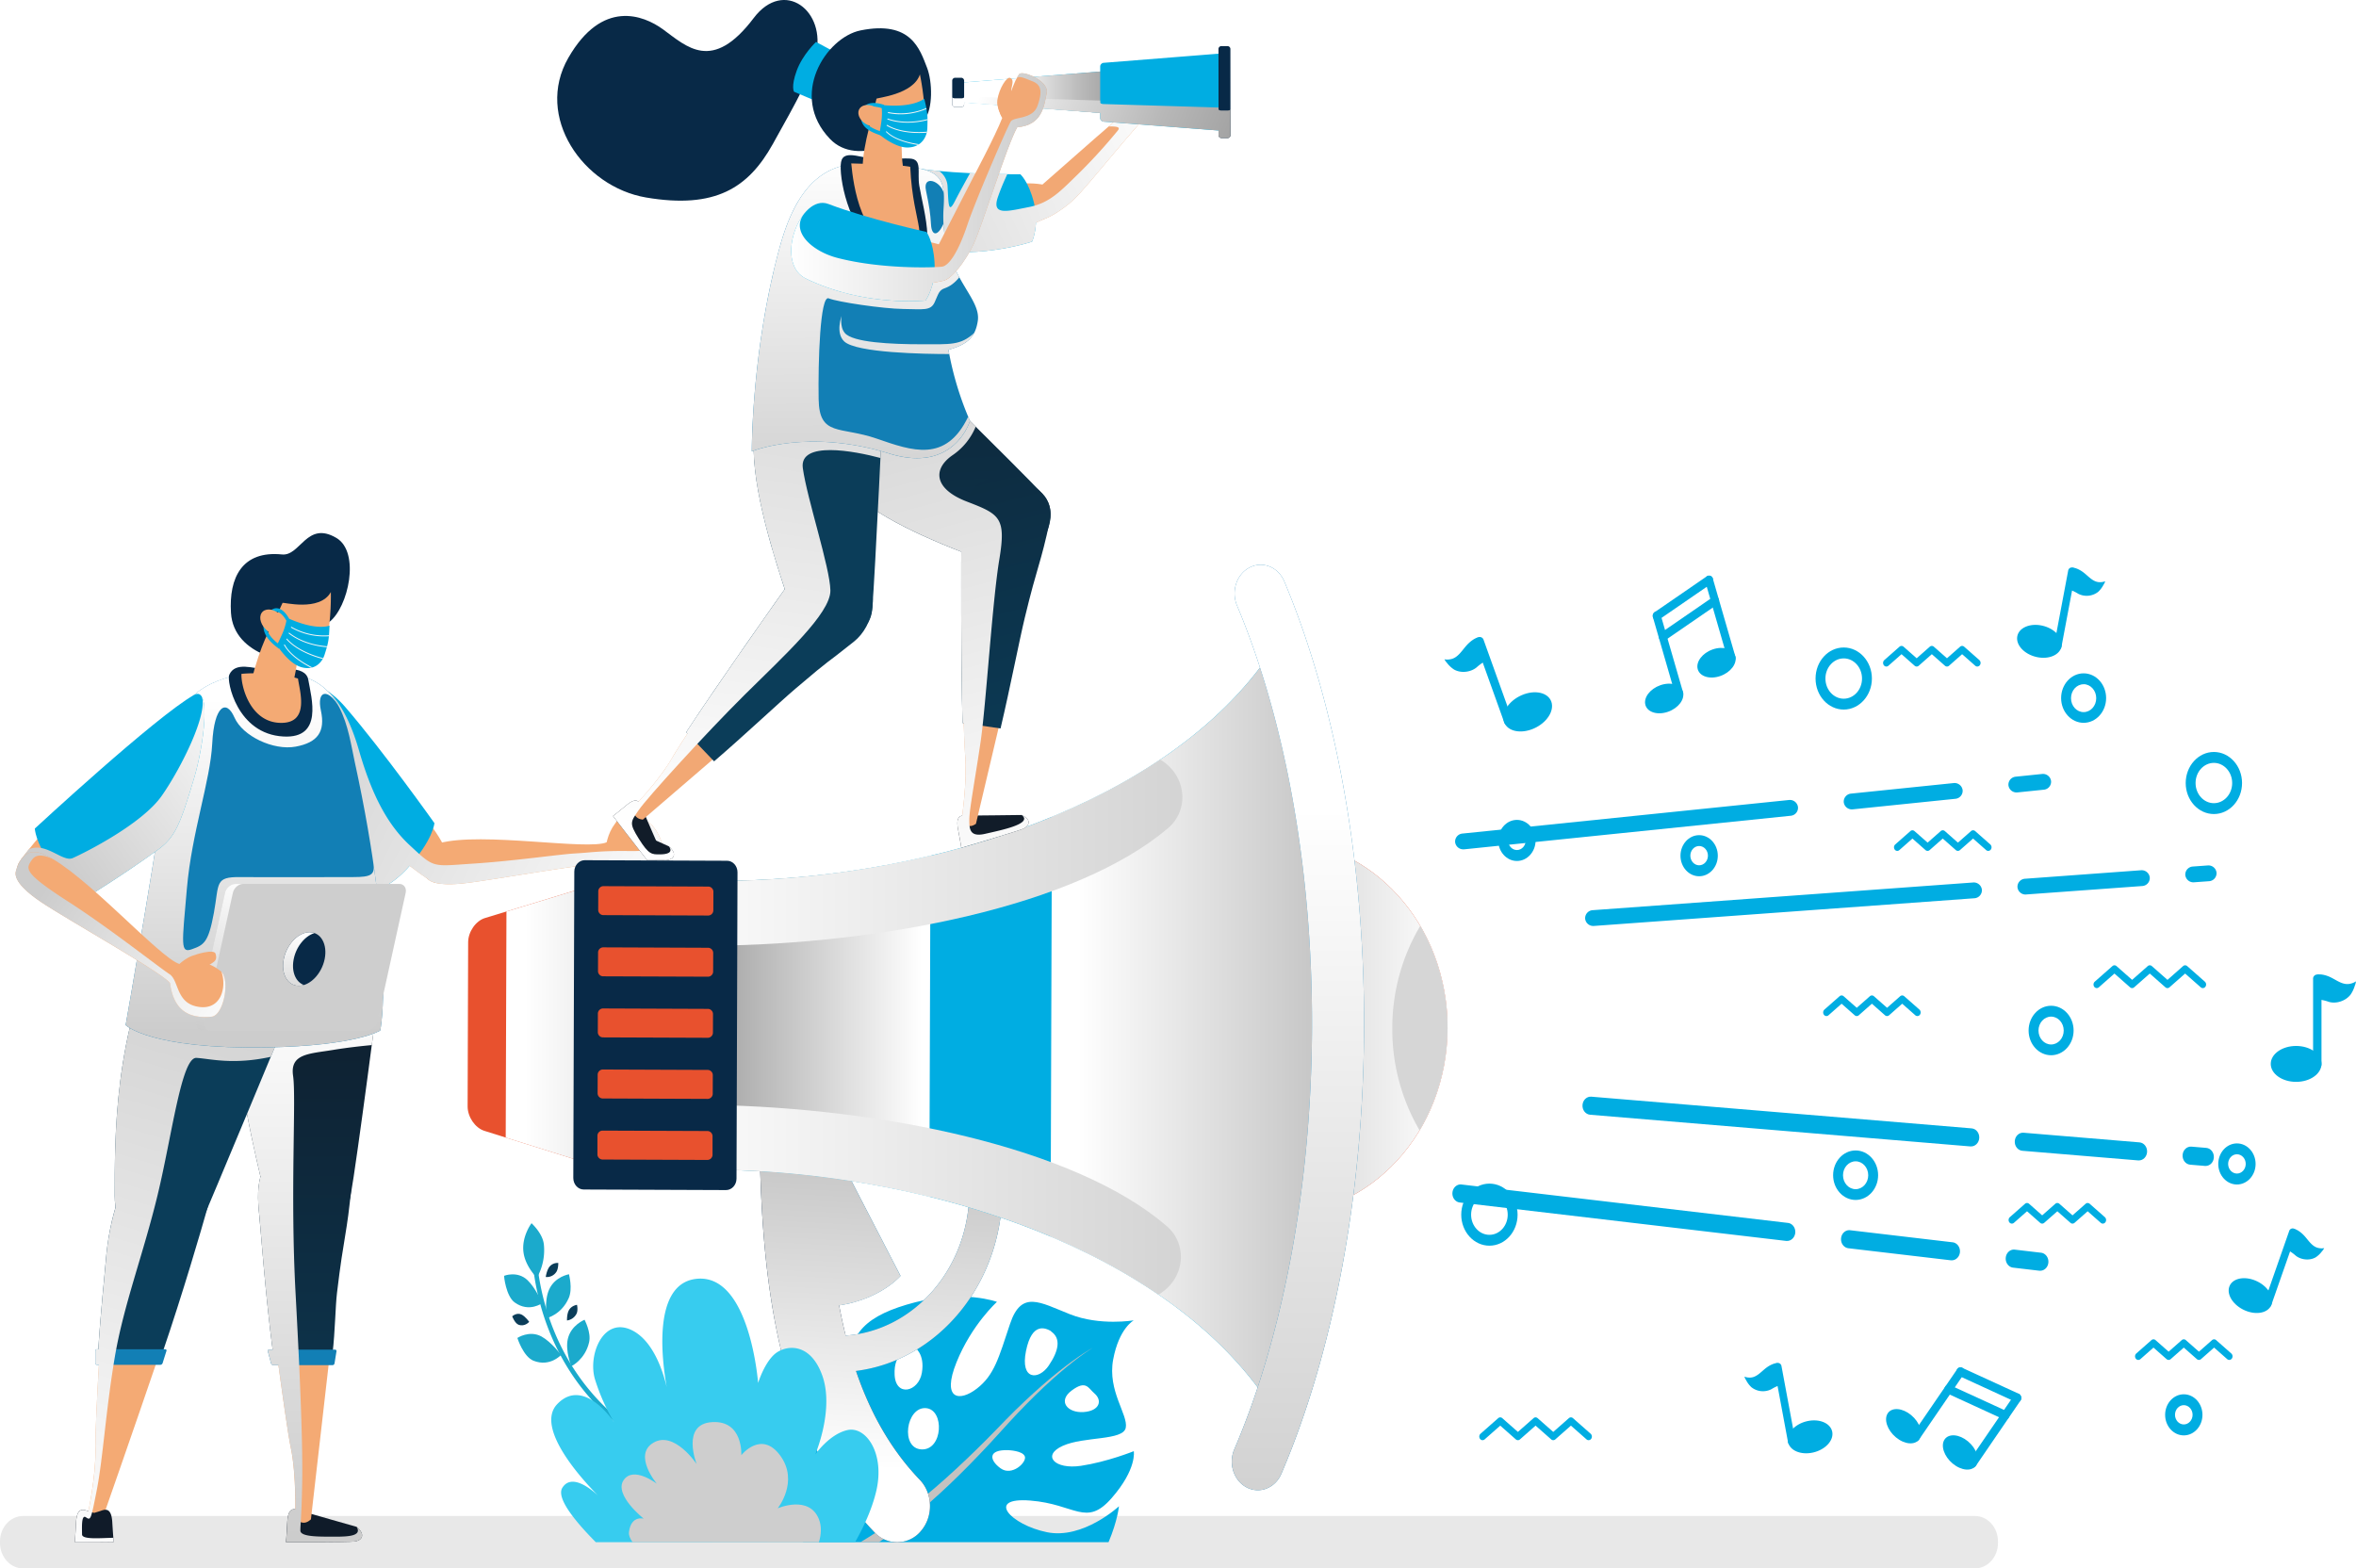 <svg xmlns="http://www.w3.org/2000/svg" xmlns:xlink="http://www.w3.org/1999/xlink" viewBox="0 0 2199.01 1464.03"><defs><style>.cls-1{mask:url(#mask);}.cls-2,.cls-4{mix-blend-mode:multiply;}.cls-2{fill:url(#linear-gradient);}.cls-3{isolation:isolate;}.cls-4{fill:#e8e8e8;}.cls-5{fill:#fff;}.cls-6{fill:#00ade2;}.cls-7{fill:#c4c2c0;}.cls-13,.cls-16,.cls-17,.cls-18,.cls-21,.cls-22,.cls-23,.cls-24,.cls-26,.cls-28,.cls-29,.cls-30,.cls-31,.cls-32,.cls-33,.cls-35,.cls-40,.cls-41,.cls-42,.cls-43,.cls-44,.cls-45,.cls-46,.cls-49,.cls-7{mix-blend-mode:color-burn;}.cls-8{fill:#0f1b29;}.cls-9{fill:#f4aa74;}.cls-10{fill:url(#linear-gradient-2);}.cls-11{fill:url(#linear-gradient-3);}.cls-12{fill:#127fb5;}.cls-13{fill:url(#linear-gradient-4);}.cls-14{fill:#101b29;}.cls-15{fill:#0b3d59;}.cls-16{fill:url(#linear-gradient-5);}.cls-17{fill:url(#linear-gradient-6);}.cls-18{fill:url(#linear-gradient-7);}.cls-19{fill:#082947;}.cls-20,.cls-49{fill:#cecece;}.cls-21{fill:url(#linear-gradient-8);}.cls-22{fill:url(#linear-gradient-9);}.cls-23{fill:url(#linear-gradient-10);}.cls-24{fill:url(#linear-gradient-11);}.cls-25{fill:#f5f5f5;}.cls-26{fill:url(#linear-gradient-12);}.cls-27{fill:#e8512e;}.cls-28{fill:url(#linear-gradient-13);}.cls-29{fill:url(#linear-gradient-14);}.cls-30{fill:#d6d6d6;}.cls-31{fill:url(#linear-gradient-15);}.cls-32{fill:url(#linear-gradient-16);}.cls-34{fill:url(#linear-gradient-17);}.cls-35{fill:url(#linear-gradient-18);}.cls-36{fill:url(#linear-gradient-19);}.cls-37{fill:#111c29;}.cls-38{fill:#f2a874;}.cls-39{fill:url(#linear-gradient-20);}.cls-40{fill:url(#linear-gradient-21);}.cls-41{fill:url(#linear-gradient-22);}.cls-42{fill:url(#linear-gradient-23);}.cls-43{fill:url(#linear-gradient-24);}.cls-44{fill:url(#linear-gradient-25);}.cls-45{fill:url(#linear-gradient-26);}.cls-46{fill:url(#linear-gradient-27);}.cls-47{fill:#1baacc;}.cls-48{fill:#37ccef;}.cls-50{mask:url(#mask-2);}.cls-51{fill:url(#linear-gradient-28);}.cls-52{filter:url(#luminosity-noclip-2);}.cls-53{filter:url(#luminosity-noclip);}</style><filter id="luminosity-noclip" x="722.02" y="-9082.14" width="150.96" height="32766" filterUnits="userSpaceOnUse" color-interpolation-filters="sRGB"><feFlood flood-color="#fff" result="bg"/><feBlend in="SourceGraphic" in2="bg"/></filter><mask id="mask" x="722.02" y="-9082.14" width="150.96" height="32766" maskUnits="userSpaceOnUse"><g class="cls-53"/></mask><linearGradient id="linear-gradient" x1="-7849.44" y1="274.12" x2="-7849.44" y2="2105.74" gradientTransform="matrix(-1, 0, 0, 1, -7051.95, 0)" gradientUnits="userSpaceOnUse"><stop offset="0" stop-color="gray"/><stop offset="1" stop-color="#1a1a1a"/></linearGradient><linearGradient id="linear-gradient-2" x1="413.01" y1="990.18" x2="413.01" y2="1541.1" gradientUnits="userSpaceOnUse"><stop offset="0" stop-color="#0f1e2d"/><stop offset="1" stop-color="#0b3d59"/></linearGradient><linearGradient id="linear-gradient-3" x1="409.35" y1="987.05" x2="409.35" y2="1548.68" xlink:href="#linear-gradient-2"/><linearGradient id="linear-gradient-4" x1="413.01" y1="993.56" x2="413.01" y2="1519.4" gradientUnits="userSpaceOnUse"><stop offset="0" stop-color="#fff"/><stop offset="0.99" stop-color="#ccc"/></linearGradient><linearGradient id="linear-gradient-5" x1="164.09" y1="1552.64" x2="352.12" y2="926.42" xlink:href="#linear-gradient-4"/><linearGradient id="linear-gradient-6" x1="763.94" y1="959.33" x2="333.94" y2="740.44" xlink:href="#linear-gradient-4"/><linearGradient id="linear-gradient-7" x1="362.32" y1="732.18" x2="362.32" y2="1046.75" xlink:href="#linear-gradient-4"/><linearGradient id="linear-gradient-8" x1="21073.48" y1="898.29" x2="21005.77" y2="1121.74" gradientTransform="translate(-20721.3)" gradientUnits="userSpaceOnUse"><stop offset="0" stop-color="#fff"/><stop offset="0.99" stop-color="#aeaeae"/></linearGradient><linearGradient id="linear-gradient-9" x1="11557.25" y1="951.88" x2="11557.25" y2="1066" gradientTransform="translate(-11153.59)" gradientUnits="userSpaceOnUse"><stop offset="0" stop-color="#fff"/><stop offset="1" stop-color="#aaa"/></linearGradient><linearGradient id="linear-gradient-10" x1="371.53" y1="744.81" x2="175.89" y2="885.16" xlink:href="#linear-gradient-4"/><linearGradient id="linear-gradient-11" x1="352.28" y1="1031.68" x2="167.84" y2="903.8" xlink:href="#linear-gradient-4"/><linearGradient id="linear-gradient-12" x1="1008.38" y1="1853.69" x2="1030.37" y2="1437.48" gradientTransform="matrix(1, 0, 0, 1, -72.6, -403.09)" xlink:href="#linear-gradient-8"/><linearGradient id="linear-gradient-13" x1="687.77" y1="1436.78" x2="968.1" y2="1436.78" gradientTransform="matrix(1, 0, 0, 1, -72.6, -403.09)" xlink:href="#linear-gradient-8"/><linearGradient id="linear-gradient-14" x1="1551.17" y1="1437.05" x2="1269.91" y2="1437.05" gradientTransform="matrix(1, 0, 0, 1, -72.6, -403.09)" xlink:href="#linear-gradient-8"/><linearGradient id="linear-gradient-15" x1="1057.66" y1="1436.91" x2="881.54" y2="1436.91" gradientTransform="matrix(1, 0, 0, 1, -72.6, -403.09)" xlink:href="#linear-gradient-8"/><linearGradient id="linear-gradient-16" x1="1203.07" y1="1437.04" x2="1524" y2="1437.04" gradientTransform="matrix(1, 0, 0, 1, -72.6, -403.09)" xlink:href="#linear-gradient-8"/><linearGradient id="linear-gradient-17" x1="1414.53" y1="1236.59" x2="1414.53" y2="2388.09" gradientTransform="matrix(1, 0, 0, 1, -72.6, -403.09)" xlink:href="#linear-gradient-8"/><linearGradient id="linear-gradient-18" x1="797.96" y1="1437" x2="1743.84" y2="1437" gradientTransform="matrix(1, 0, 0, 1, -72.6, -403.09)" xlink:href="#linear-gradient-8"/><linearGradient id="linear-gradient-19" x1="522.81" y1="3291.08" x2="947.9" y2="3732.34" gradientTransform="translate(2755.43 -2594.27) rotate(41.31)" xlink:href="#linear-gradient-2"/><linearGradient id="linear-gradient-20" x1="335.46" y1="2491.05" x2="769.31" y2="2941.41" gradientTransform="translate(1889.91 -2101.68) rotate(29.5)" xlink:href="#linear-gradient-2"/><linearGradient id="linear-gradient-21" x1="1073.11" y1="921.47" x2="915.14" y2="321.51" xlink:href="#linear-gradient-4"/><linearGradient id="linear-gradient-22" x1="792.88" y1="864.07" x2="885.37" y2="257.03" xlink:href="#linear-gradient-4"/><linearGradient id="linear-gradient-23" x1="1225.12" y1="181.8" x2="843.28" y2="358.92" xlink:href="#linear-gradient-4"/><linearGradient id="linear-gradient-24" x1="928.12" y1="220.51" x2="931.5" y2="571.94" xlink:href="#linear-gradient-4"/><linearGradient id="linear-gradient-25" x1="6190.3" y1="-1503.05" x2="6306.38" y2="-1503.05" gradientTransform="matrix(-1, 0, 0, 1, 7246.83, 1581.69)" gradientUnits="userSpaceOnUse"><stop offset="0" stop-color="#9a9a9a"/><stop offset="0.16" stop-color="#a2a2a2"/><stop offset="0.4" stop-color="#b8b8b8"/><stop offset="0.69" stop-color="#dbdbdb"/><stop offset="0.95" stop-color="#fff"/></linearGradient><linearGradient id="linear-gradient-26" x1="-5185.37" y1="3876.49" x2="-5484.07" y2="3876.49" gradientTransform="matrix(0.93, 0.37, -0.37, 0.93, 7566.1, -1429.06)" xlink:href="#linear-gradient-25"/><linearGradient id="linear-gradient-27" x1="863.31" y1="254.43" x2="1101.94" y2="254.43" xlink:href="#linear-gradient-4"/><filter id="luminosity-noclip-2" x="722.02" y="1424.91" width="150.96" height="94.31" filterUnits="userSpaceOnUse" color-interpolation-filters="sRGB"><feFlood flood-color="#fff" result="bg"/><feBlend in="SourceGraphic" in2="bg"/></filter><mask id="mask-2" x="597.18" y="1345.26" width="150.96" height="94.31" maskUnits="userSpaceOnUse"><g class="cls-52"><g transform="translate(-124.83 -79.65)"><g class="cls-1"><path class="cls-2" d="M736,1482.09a2.71,2.71,0,0,0,.43,3.54,238.52,238.52,0,0,1,32.8,33.59h6.07a241.76,241.76,0,0,0-36.07-37.61A2.16,2.16,0,0,0,736,1482.09Zm58.71-47.84c-.52-4.54-.78-7.08-.79-7.09a2.34,2.34,0,0,0-2.53-2.23,2.48,2.48,0,0,0-2,2.79s.27,2.58.8,7.16a2.35,2.35,0,0,0,2.57,2.2l.32-.07A2.54,2.54,0,0,0,794.72,1434.25ZM755,1457.83c8.57,11.61,21.89,32.15,34.08,61.39h5.05c-12.64-30.86-26.63-52.49-35.56-64.58a2.16,2.16,0,0,0-3.24-.37A2.71,2.71,0,0,0,755,1457.83Zm-31.83,17.53s1.59,1.07,4.25,3.05a2.13,2.13,0,0,0,1.9.35,2.33,2.33,0,0,0,1.3-1,2.69,2.69,0,0,0-.62-3.52c-2.77-2.06-4.37-3.15-4.44-3.19a2.2,2.2,0,0,0-3.17.85A2.71,2.71,0,0,0,723.12,1475.36Zm2.28,38.38a2.64,2.64,0,0,0,1,3.4s1.3.72,3.51,2.08h5.11a2.65,2.65,0,0,0-.94-3.21c-3.5-2.22-5.55-3.35-5.63-3.4A2.2,2.2,0,0,0,725.4,1513.74Zm26.05-64.37a2.71,2.71,0,0,0,.13-3.58c-2.12-2.53-3.35-3.82-3.4-3.87a2.16,2.16,0,0,0-3.25.09,2.72,2.72,0,0,0,.08,3.58s1.19,1.24,3.19,3.63a2.18,2.18,0,0,0,2.29.73A2.24,2.24,0,0,0,751.45,1449.37Zm101.92,69-.84.87H857a2.67,2.67,0,0,0-.41-.71A2.16,2.16,0,0,0,853.37,1518.35Zm10-6.09a2.15,2.15,0,0,0,3.22.46c3.23-2.73,5.34-4.28,5.35-4.29a2.7,2.7,0,0,0,.64-3.51,2.18,2.18,0,0,0-3.2-.7c-.08.07-2.25,1.66-5.59,4.48A2.73,2.73,0,0,0,863.38,1512.26Zm-71.44-62.65c2.06,16.26,5.64,41.94,10.65,69.61h4.69c-5.09-27.92-8.7-53.93-10.78-70.31a2.36,2.36,0,0,0-2.6-2.16A2.51,2.51,0,0,0,791.94,1449.61Zm39.35,7.11a2.65,2.65,0,0,0,1,3.41,2,2,0,0,0,1.66.19,2.33,2.33,0,0,0,1.44-1.27c1.88-4,3.19-6.19,3.2-6.21a2.7,2.7,0,0,0-.66-3.51,2.18,2.18,0,0,0-3.18.73C834.67,1450.16,833.29,1452.48,831.29,1456.72Zm-5.79,14.09a173.66,173.66,0,0,0-9.83,48.41h4.6a168.49,168.49,0,0,1,9.51-46.56,2.62,2.62,0,0,0-1.3-3.28A2.23,2.23,0,0,0,825.5,1470.81Z"/></g></g></g></mask><linearGradient id="linear-gradient-28" x1="-7849.44" y1="274.12" x2="-7849.44" y2="2105.74" gradientTransform="matrix(-1, 0, 0, 1, -7051.95, 0)" gradientUnits="userSpaceOnUse"><stop offset="0" stop-color="#fff"/><stop offset="1" stop-color="#fff"/></linearGradient></defs><g class="cls-3"><g id="Layer_1" data-name="Layer 1"><path class="cls-4" d="M1989.69,1518.45c0-13-9.69-23.7-21.53-23.7H146.36c-11.84,0-21.53,10.67-21.53,23.7V1520c0,13,9.69,23.69,21.53,23.69h1821.8c11.84,0,21.53-10.66,21.53-23.69Z" transform="translate(-124.83 -79.65)"/><path class="cls-5" d="M1057.55,1504.2c-5-6.76-8-12-7.41-19.23.63-7.48,5.3-20.11,29.51-20.11,2.39,0,5,.08,7.74.29a157.79,157.79,0,0,1,37.12,7.38c6.07,1.91,10.87,2.94,14.44,2.94h0c2,0,5.65.44,13.4-8.42a108.43,108.43,0,0,0,7.65-9.5,215.51,215.51,0,0,1-24.42,5.4,67.92,67.92,0,0,1-9.88.81c-17.7,0-30.11-7.9-32.39-20.66-.77-4.29-1.73-19,18.14-27.95,10.24-4.61,23-6.18,34.19-7.57,4.5-.56,10.56-1.3,14.83-2.22-.69-1.91-1.5-4-2.2-5.8-4.88-12.52-12.25-31.44-8.06-53.91a105.8,105.8,0,0,1,4.66-17.21,117.49,117.49,0,0,1-36.17-7.66c-3.15-1.25-6.16-2.5-9-3.7-8.63-3.59-16.79-7-21.54-7-1.51,0-4,0-7.59,10.7q-1.41,4.26-2.69,8.14c-9,27.19-14.89,45.14-33.26,59.37-5.77,4.48-14.63,9.83-24,9.83a20.91,20.91,0,0,1-18.39-10.51c-5.78-9.79-4.88-23.72,2.73-42.6a185,185,0,0,1,22.2-39.64q-3.45-.2-7.32-.2a149.73,149.73,0,0,0-37.5,4.92c-20.89,5.42-34.69,11.83-42.18,19.61-4.63,4.81-9.15,11.94-7.59,28.38,1,10.4,4.69,24.09,8.27,37.33,8.63,31.94,18.42,68.14-5.93,82.29a25.43,25.43,0,0,1-12.88,3.65c-31.86,0-42.77-61.35-44.29-85-.58-9.05-.6-17.36-.35-24.61-9.27,8.87-19.33,24.59-23.61,51.79-6,38,2.12,63.74,24.82,80.64Z" transform="translate(-124.83 -79.65)"/><path class="cls-6" d="M1116.73,1429.3c19.86-9,56.35-4.71,58.83-16.85s-17.22-34.34-11.74-63.73,19.26-36.61,19.26-36.61-31.51,5.46-59.66-5.7-45.27-22.73-55.89,9.13-14.65,47.69-30.91,60.29-33.13,10.48-19-24.59,37.73-56.35,37.73-56.35-30.73-11.43-76.2.36-63.76,29-60.4,64.44,31.1,92.07,9.66,104.53-35-39.73-36.85-68.92,2.4-49.83,2.4-49.83-43.22,7.7-53.87,75.35c-7.79,49.44,6.55,80.6,34.6,98.4H1159.5c8.5-20.16,9.72-33.53,9.72-33.53s-33.44,31.14-67.23,24.21-57.66-32.82-15.57-29.55,52.06,25.05,75.94-2.25,20.71-43.83,20.71-43.83-24.84,10-49.34,13.66S1096.88,1438.25,1116.73,1429.3Zm-235.26,46.18c-10.49,8.45-33.84-23.58-21.19-31.27C874.29,1435.71,892,1467.05,881.47,1475.48Zm83.54-4.2c8.71,9.8-16.58,34.71-25.8,17.62S954.68,1459.66,965,1471.28Zm20.27-110.2c-3,17.79-24.35,23-25.44,2s12.52-24.68,18.55-25.94C978.39,1337.11,988.34,1343.3,985.28,1361.08ZM985,1432.6c-20.07-.82-14.5-39.84,4-38.52C1006.65,1395.33,1005,1433.45,985,1432.6Zm140.15-55c13.44-10,15.4-2.21,21.1,2.65,7.87,6.72,4.91,16.44-10,17.49S1111.67,1387.61,1125.12,1377.63Zm-43.76,61.53c2,5.47-12,18.86-22.67,11.12s-11.91-17.65,7.25-16.93C1065.94,1433.35,1079.34,1433.69,1081.36,1439.16Zm22.36-84.86c-9.37,13.86-26.88,14-21.29-13.56s18.49-21.34,23.67-18.34l-.5-.06C1115.41,1328.84,1113.08,1340.45,1103.72,1354.3Z" transform="translate(-124.83 -79.65)"/><path class="cls-7" d="M1113.5,1361.46c-9.15,7.88-19.6,17.64-30.59,28.81-5.49,5.58-11.12,11.52-16.81,17.72s-11.47,12.72-17.47,19.14c-12,12.88-24.58,25.8-37.34,37.95s-25.65,23.5-38.06,33.43c-9.79,7.86-19.26,14.8-28,20.71H927.88c2-1.2,4.1-2.44,6.26-3.78,10.38-6.38,22.23-14.38,34.68-23.8s25.52-20.2,38.5-31.8,25.89-24,38.21-36.33c6.17-6.19,12.12-12.39,18-18.45s11.76-11.76,17.46-17.15c11.39-10.78,22.21-20.15,31.64-27.69s17.47-13.25,23.18-17,9.08-5.52,9.08-5.5-3.31,1.9-8.88,5.87S1122.64,1353.57,1113.5,1361.46Z" transform="translate(-124.83 -79.65)"/><path class="cls-8" d="M457.71,1504.89s-49.93-14.14-53.57-15.4c-4-1.39-10.38-3.91-11.15,10.63s-1.24,19.09-1.24,19.09,57.83.14,64.05-.63S466.93,1512.65,457.71,1504.89Z" transform="translate(-124.83 -79.65)"/><path class="cls-9" d="M382.7,1339.15c5.62,41.91,11.07,80.2,13.5,91.72,5.47,26,4.19,65.11,4.19,65.11s.66,3.91,6.88,5c4.14.74,7.78-3.12,7.78-3.12s10.37-91.24,18.17-158.71Z" transform="translate(-124.83 -79.65)"/><path class="cls-10" d="M479.09,999.82s-20.7,160.73-27.19,197.09-71.49,34.34-83.24-15.74-26.94-119.57-21.13-167.85,20.94-83.49,56.11-107.26S486,950.59,479.09,999.82Z" transform="translate(-124.83 -79.65)"/><path class="cls-11" d="M439.37,1286.5c6.47-54.45,9.33-54.35,13.47-99.52,1.8-19.79-14.49-37.13-48.22-36s-41.53,26.29-38.2,58.7c1.86,18.09,6.22,80.33,13.3,133.15h55.52C437.67,1321.8,437.83,1299.42,439.37,1286.5Z" transform="translate(-124.83 -79.65)"/><path class="cls-12" d="M437.07,1352.31a2,2,0,0,1-1.8,1.66H379.85a2.2,2.2,0,0,1-2-1.62l-3-11.26a1.19,1.19,0,0,1,1.11-1.63H437.6a1.34,1.34,0,0,1,1.27,1.67Z" transform="translate(-124.83 -79.65)"/><path class="cls-13" d="M457.71,1504.89c6.1,10-12.81,9.16-25.86,9.16s-26.67-.42-26.67-5.7,1.15-14,1.7-44.43-1.06-82.81-6.17-177.05.75-182.06-2.32-202.9,14.84-20.56,37.1-24.22c14-2.31,28-3.78,36.36-4.56,4.16-31.45,7.24-55.37,7.24-55.37,7-49.23-40.28-117.51-75.45-93.76s-50.27,59-56.11,107.26c-5.69,47.27,8.74,114.89,20.39,164.69-2.44,9.06-2.71,19.87-1.5,31.65,1.82,17.71,6,77.73,12.86,129.8H376a1.19,1.19,0,0,0-1.11,1.63l3,11.26a2.2,2.2,0,0,0,2,1.62h4.85c4.88,35.85,9.36,66.75,11.5,76.9,4,19,4.39,45,4.31,57.6-3.43-.48-7,1-7.52,11.65-.75,14.54-1.24,19.09-1.24,19.09s57.83.14,64.05-.63S466.93,1512.65,457.71,1504.89Z" transform="translate(-124.83 -79.65)"/><path class="cls-9" d="M218,1339.15c-2.37,38.94-4.4,78.47-4.08,92.28.6,26.16-7,60.8-7,60.8s.09,4.15,5.66,6.59,7.17.48,7.17.48,28.58-81.56,55.39-160.15Z" transform="translate(-124.83 -79.65)"/><path class="cls-14" d="M229.62,1500.37a34.64,34.64,0,0,0-.42-3.73c-1.65-10-7-7.85-10.57-6.59-.65.23-2.83.91-5.94,1.84-3.12-.9-5.3-1.56-5.95-1.79-3.55-1.23-8.94-3.3-10.52,6.69a34.73,34.73,0,0,0-.4,3.73c-.73,14.23-1.21,18.7-1.21,18.7s7.93,0,18.18,0,18.18-.16,18.18-.16S230.46,1514.6,229.62,1500.37Z" transform="translate(-124.83 -79.65)"/><path class="cls-15" d="M398.83,1015s-77.26,186.12-91.6,218.8-75.45,13-75.33-37.6-1.72-153.56,46.49-247.83C304.47,897.36,416.5,970.21,398.83,1015Z" transform="translate(-124.83 -79.65)"/><path class="cls-15" d="M318.84,1205.92c1.74-6.18-14.42-35.06-47-41.26s-45.53,58.35-48.12,90.18c-1.21,15-5.13,51.13-7.25,86l59.86,2C295.54,1286.54,312.59,1228.13,318.84,1205.92Z" transform="translate(-124.83 -79.65)"/><path class="cls-12" d="M276.61,1352.06a2.34,2.34,0,0,1-2.05,1.59H215.33a1.62,1.62,0,0,1-1.53-1.69v-11.12a1.62,1.62,0,0,1,1.53-1.69h63.84a1.1,1.1,0,0,1,1,1.59Z" transform="translate(-124.83 -79.65)"/><path class="cls-16" d="M278.39,948.34c-48.21,94.27-46.36,197.17-46.49,247.83a59.7,59.7,0,0,0,.86,10.27,242.58,242.58,0,0,0-9,48.4c-1.19,14.8-5,50-7.15,84.31h-1.26a1.62,1.62,0,0,0-1.53,1.69V1352a1.62,1.62,0,0,0,1.53,1.69h1.81c-2,33.87-3.5,65.69-3.22,77.78.52,22.5-5,51.24-6.61,58.86-.24-.08-.45-.14-.57-.19-3.55-1.23-8.94-3.3-10.52,6.69a34.73,34.73,0,0,0-.4,3.73c-.73,14.23-1.21,18.7-1.21,18.7s7.93,0,18.18,0,18.18-.16,18.18-.16-.12-1.11-.36-4c-12.05.23-29.22,1.88-29.22-3.13,0-5.35-.89-19,3.58-16s4.61,3,10.24-25.77,8.44-74.36,16.69-123.4,26.67-96.29,40.11-152.06,22.25-128.44,36.16-127.59c13,.79,33.92,6.71,69.44-1,12.32-29.61,21.22-51.06,21.22-51.06C416.5,970.21,304.47,897.36,278.39,948.34Z" transform="translate(-124.83 -79.65)"/><path class="cls-9" d="M484.33,869.81s32.9,26.84,43.95,32.82c7.91,4.31,12.44-8.28,15.32-15.94S532,852.48,513.88,835.52C500,822.53,483.08,866.15,484.33,869.81Z" transform="translate(-124.83 -79.65)"/><path class="cls-6" d="M368.39,799.41c21.85,28.7,110.54,109.66,110.54,109.66s11.06-2.34,26.69-19.5C529.09,863.78,530.31,848,530.31,848s-47.43-66.88-83.2-108.34c-28.3-32.82-68.19-35.32-88.2-7.72C342.52,754.6,356.17,783.37,368.39,799.41Z" transform="translate(-124.83 -79.65)"/><path class="cls-9" d="M696.53,851.94c2.89-4.72,12.93-18.51,16.34-16,8,6-1.44,10.63-1.76,24.17-.2,8.74-21.3,13.92-21.3,13.92S690.47,861.76,696.53,851.94Z" transform="translate(-124.83 -79.65)"/><path class="cls-9" d="M535,866.7c39.68-10.83,138.25,7,156.14-.84,11.63-5.07,10.39-19,34.19-20,11.53-.47,25.1,31.28,16.49,39.77-19.68,19.42-35,14.71-48.15.35-10.64-3.11-109.36,15.53-137.35,18.38-12.64,1.28-31.66,1.75-34.7-7.73C516.8,881.55,520.29,870.73,535,866.7Z" transform="translate(-124.83 -79.65)"/><path class="cls-17" d="M693.69,886c13.17,14.36,28.47,19.07,48.15-.35,8.61-8.49-5-40.24-16.49-39.77a47.2,47.2,0,0,0-7.14.8c4.69-.54,6.66,2.69,12.28,13.37s7,14.37-18.68,14-35.31,1.4-50.27,2.25-56.42,7-95.18,9.51-35.69,4.64-59.48-17.52-37.16-54.16-47.21-88.95c-11.8-40.86-27.45-53.41-28.94-54.53l-.14-.1c-.17-.08-8.21-4-20-9.57-19.87-5.63-39.5,0-51.71,16.82-16.39,22.62-2.74,51.39,9.48,67.43,21.85,28.7,110.54,109.66,110.54,109.66s11.06-2.34,26.69-19.5l1.55-1.73c5.78,4.41,11.62,8.72,16.18,11.75,5.72,6.41,21.84,5.92,33,4.79C584.33,901.53,683.05,882.89,693.69,886Z" transform="translate(-124.83 -79.65)"/><path class="cls-12" d="M392.3,708.52c52.79,3.77,57.18,52.74,63.53,81.86,38.77,177.62,23.94,251.2,23.94,251.2s-21.82,14.29-105.68,15.8c-108.89,1.94-132-20.82-132-20.82S274.18,855,286.14,764.9c3.83-28.86,27.94-52,71-56.44C369.49,707.21,379.28,707.59,392.3,708.52Z" transform="translate(-124.83 -79.65)"/><path class="cls-18" d="M454.68,898.36c-16.37,0-81.1.28-105.41,0s-19.7,5.63-24.82,33.52S315,961.73,304,965.68s-9.34-3.81-4.74-56.61,21.88-100.28,23.67-135.48S336,731.9,343.64,749.36s36.4,31.06,57.12,27.25,27.83-14.15,23.6-33.58,6.79-20.68,16.32-4.55c-8.58-15.66-22.78-28.13-48.38-30-13-.93-22.81-1.31-35.12-.06-43.1,4.39-67.21,27.58-71,56.44-12,90.12-44.07,271.66-44.07,271.66s23.13,22.76,132,20.82c83.86-1.51,105.68-15.8,105.68-15.8s9.43-46.75-6.39-155.69C474.93,896.25,471.05,898.36,454.68,898.36Z" transform="translate(-124.83 -79.65)"/><path class="cls-19" d="M432.08,660.35c18-13.75,29.19-65.25,6.76-78.54-27.72-16.44-33.63,17.14-50.79,15.4-37.35-3.77-49.65,21.69-47.64,54.46,1.25,20.29,15.39,32.75,31.84,39.4,7.29,2.95,7.29-18.68,27.07-27.19S432.08,660.35,432.08,660.35Z" transform="translate(-124.83 -79.65)"/><path class="cls-19" d="M412.57,714.15c3,17.14,14,55-23.11,53-43.61-2.26-53.12-51.86-50.7-57.48,5.49-12.8,22.85-5.89,33.85-5.16S410,699.61,412.57,714.15Z" transform="translate(-124.83 -79.65)"/><path class="cls-9" d="M350.2,708.67c2.11-.19,4.24-.35,6.47-.44,12.35-.45,22.1.56,35,2.34a66.63,66.63,0,0,1,11.3,2.48c1.39,11.14,11.51,42-16.43,41.37C357.88,753.81,349.6,719.37,350.2,708.67Z" transform="translate(-124.83 -79.65)"/><path class="cls-9" d="M362.36,704.27c9.76-32.9,15.33-37.16,26.18-61.82.07-1,34.65,8.63,45.1-10.14,0,0,.66,25.65-4.06,46.48-4.45,19.66-10.59,30-27.64,19-.67,9.73-4.35,20.58-4.83,29.12-1,17.22-12.14,20.08-19.42,18.4S353.32,734.71,362.36,704.27Z" transform="translate(-124.83 -79.65)"/><path class="cls-20" d="M308.38,1033.28c-1,4.56,1.66,8.3,5.93,8.3H467.45c4.26,0,8.57-3.74,9.58-8.3l26.45-120.23c1-4.56-1.67-8.29-5.93-8.29H344.4c-4.26,0-8.57,3.73-9.57,8.29Z" transform="translate(-124.83 -79.65)"/><path class="cls-21" d="M308.38,1033.28l26.45-120.23c1-4.56,5.31-8.29,9.57-8.29h7.37c-4.27,0-8.58,3.73-9.58,8.29l-26.45,120.23c-1,4.56,1.67,8.3,5.93,8.3h-7.36C310,1041.58,307.37,1037.84,308.38,1033.28Z" transform="translate(-124.83 -79.65)"/><path class="cls-19" d="M427.87,974.86c2.78-13.79-3.51-25-14.06-25s-21.35,11.18-24.14,25,3.51,25,14.06,25S425.08,988.65,427.87,974.86Z" transform="translate(-124.83 -79.65)"/><path class="cls-22" d="M399,974.86c2.36-11.69,10.49-21.48,19.33-24.2a13.65,13.65,0,0,0-4.49-.77c-10.55,0-21.35,11.18-24.14,25s3.51,25,14.06,25a16.35,16.35,0,0,0,4.81-.78C400.79,996.33,396.61,986.55,399,974.86Z" transform="translate(-124.83 -79.65)"/><path class="cls-9" d="M178.06,841.63s-28.67,32.18-35.57,43.4c-5,8.05,5.75,14.71,12.25,18.9s32.37-8,50.12-25.38C218.45,865.22,181.53,840.76,178.06,841.63Z" transform="translate(-124.83 -79.65)"/><path class="cls-6" d="M305.94,728.38c-35.43,19.89-148.63,124.71-148.63,124.71s.59,12.39,13.89,31.79c20,29.13,34,32.63,34,32.63s32.8-19.87,66.57-44.33c16.51-11.95,21.07-23.19,34.47-68C314.44,777.68,322.87,718.86,305.94,728.38Z" transform="translate(-124.83 -79.65)"/><path class="cls-23" d="M313.14,729.89c5.94,15.82-18.88,66.18-37.3,92.54s-71.35,53-83.15,58.19c-9.36,4.11-24.93-15.32-40.89-8.15A146.92,146.92,0,0,0,142.49,885c-5,8.05,5.75,14.71,12.25,18.9,3.77,2.43,14-.64,25.48-7,15.05,18.14,25,20.62,25,20.62s32.8-19.87,66.57-44.33c16.51-11.95,21.07-23.19,34.47-68C312.84,783.05,319.59,740.64,313.14,729.89Z" transform="translate(-124.83 -79.65)"/><path class="cls-9" d="M304.23,971.86c4.88-1.88,20.42-6.34,21.76-2.06,3.19,10.13-6.92,7.58-14.51,18.23-4.91,6.88-24.64-2.83-24.64-2.83S294,975.74,304.23,971.86Z" transform="translate(-124.83 -79.65)"/><path class="cls-9" d="M166.68,877.51c37.71,17.39,107.11,96.47,125.7,102,12.07,3.58,18.64-8.41,38.25,6.46,9.51,7.21,3.16,41.59-8.34,42.74-26.32,2.64-36-11.2-38.81-31.38-6.85-9.49-96.14-59.45-120.14-75.57-10.83-7.28-26.34-19.41-23.63-29C144,877.44,152.69,871.06,166.68,877.51Z" transform="translate(-124.83 -79.65)"/><path class="cls-24" d="M283.48,997.31c2.77,20.18,12.49,34,38.81,31.38,11.14-1.11,17.45-33.41,9.19-42,4.9,13.18.58,36-21.1,32.84s-18.23-24.71-27.44-30.63-56-42.95-94.6-67.74S149.2,891.32,152.84,885s7.67-9.57,21.23-3.54h0a79.38,79.38,0,0,0-7.39-3.93c-14-6.45-22.66-.07-27,15.22-2.71,9.6,12.8,21.73,23.63,29C187.34,937.86,276.63,987.82,283.48,997.31Z" transform="translate(-124.83 -79.65)"/><path class="cls-6" d="M392.63,656.27a57.69,57.69,0,0,1-4.76,16c-3.3,7.29-4.56,9.6-4.56,9.6s10.39,16.6,22.14,20.35,19.62-2.91,22.37-11.57c3.38-10.63,4.09-13.61,4.56-27C432.38,663.65,420.32,669,392.63,656.27Z" transform="translate(-124.83 -79.65)"/><path class="cls-25" d="M414.91,672.46a62.86,62.86,0,0,0,16.9,1.08c0-.29.06-.6.08-.89A60.94,60.94,0,0,1,397,664.79a.38.38,0,0,0-.54.19.47.47,0,0,0,.17.6A60.81,60.81,0,0,0,414.91,672.46Zm5.53,10a78,78,0,0,0,9.47,1.31c.08-.29.16-.58.23-.87-7.78-.57-22.81-2.94-35.25-12.56a.38.38,0,0,0-.56.12.46.46,0,0,0,.09.61C402.93,677.61,412.62,680.85,420.44,682.43Zm-28.24-5.94c9.89,11,26.23,16.29,33.82,18.25.15-.26.3-.52.44-.8-7.38-1.88-23.82-7.1-33.68-18.07a.38.38,0,0,0-.57,0A.49.49,0,0,0,392.2,676.49ZM390,681.91c5.13,9.37,16.68,16.7,25.08,21.06.44-.09.86-.21,1.28-.32-8.36-4.24-20.45-11.66-25.67-21.21a.39.39,0,0,0-.56-.14A.46.46,0,0,0,390,681.91Z" transform="translate(-124.83 -79.65)"/><path class="cls-6" d="M385.27,685.26c-14.55-10.55-17.9-20-11.19-31.45,3.09-5.3,6.46-6.42,8.76-6.42h.07c4.1,0,8.28,3.49,11.77,9.73l-2.61,1.77c-2.88-5.13-6.23-8.09-9.19-8.12h0c-2.21,0-4.29,1.65-6.18,4.88-4.76,8.15-4.83,15.83,10.3,26.8Z" transform="translate(-124.83 -79.65)"/><path class="cls-9" d="M369,651.8c-3,4.53-.44,12.12,5.66,17s10.5,3.32,13.46-1.21,3.39-10.36-2.72-15.2S372,647.27,369,651.8Z" transform="translate(-124.83 -79.65)"/><path class="cls-12" d="M911.43,1166.24l-25.07-.09-.43,133.46c.5,0,1,0,1.53,0,53.21.21,77.87-29,77.87-29Z" transform="translate(-124.83 -79.65)"/><path class="cls-12" d="M1023.84,1149.79a147.66,147.66,0,0,1,5.78,41.55c-.24,74.86-55.75,135.54-123.75,135.28a114,114,0,0,1-18.49-1.6l-.11,34.09a139.47,139.47,0,0,0,18.49,1.3c84.92.34,154.27-75.45,154.57-168.94a186,186,0,0,0-4.55-41.56Z" transform="translate(-124.83 -79.65)"/><path class="cls-19" d="M962.05,1519.22a29.17,29.17,0,0,1-21-9.26c-46.36-48.35-76.61-111.89-92.46-194.23-13-67.29-15.42-139.62-15.14-227.52.06-18.67,13.86-33.75,30.81-33.68s30.66,15.25,30.6,33.92c-.48,147.17,5.92,286.4,88.42,372.44,12.31,12.83,12.83,34.23,1.17,47.78A29.35,29.35,0,0,1,962.05,1519.22Z" transform="translate(-124.83 -79.65)"/><path class="cls-26" d="M1060.33,1191.47a186,186,0,0,0-4.55-41.56l-31.94-.12a147.66,147.66,0,0,1,5.78,41.55c-.23,71.8-51.31,130.52-115.48,135q-3.42-13.8-6.08-28.14c39-5.9,57.27-27.5,57.27-27.5l-53.9-104.43-15.78-.06c-.74-25.49-.88-51.48-.79-77.73.06-18.67-13.64-33.86-30.6-33.92s-30.75,15-30.81,33.68c-.28,87.9,2.18,160.23,15.14,227.52,15.85,82.34,46.1,145.88,92.46,194.23a28.76,28.76,0,0,0,43.4-1.29c11.66-13.55,11.14-35-1.17-47.78-27.37-28.55-46.36-63-59.5-101.57C1000.27,1349.77,1060.05,1278.25,1060.33,1191.47Z" transform="translate(-124.83 -79.65)"/><path class="cls-27" d="M561.29,1112.47c0,9.81,7,20,15.53,22.74l103.74,32.61c8.57,2.7,15.61-3.12,15.64-12.94l.77-237c0-9.82-7-15.69-15.56-13.07l-103.95,31.8c-8.59,2.63-15.64,12.81-15.67,22.62Z" transform="translate(-124.83 -79.65)"/><path class="cls-28" d="M681.41,904.85l-83.87,25.66-.69,211,83.71,26.32c8.57,2.7,15.61-3.12,15.64-12.94l.77-237C697,908.1,690,902.23,681.41,904.85Z" transform="translate(-124.83 -79.65)"/><path class="cls-27" d="M1475.93,1039.46c.31-96.47-70.48-175-158.11-175.3s-158.92,77.58-159.23,174.05,70.47,175,158.1,175.3S1475.61,1135.93,1475.93,1039.46Z" transform="translate(-124.83 -79.65)"/><path class="cls-29" d="M1475.93,1039.46c.31-96.47-70.48-175-158.11-175.3s-158.92,77.58-159.23,174.05,70.47,175,158.1,175.3S1475.61,1135.93,1475.93,1039.46Z" transform="translate(-124.83 -79.65)"/><path class="cls-30" d="M1424.35,1039.26a186.79,186.79,0,0,0,25.48,95.56,189.58,189.58,0,0,0,.62-190.93A186.64,186.64,0,0,0,1424.35,1039.26Z" transform="translate(-124.83 -79.65)"/><path class="cls-6" d="M1301.28,702.28C1197.6,839.26,975.75,902.72,790.59,902l-.87,269.54c185.16.73,406.59,65.93,509.38,203.71,38.27-89.36,61.74-207.1,62.16-336.24S1339,792,1301.28,702.28Z" transform="translate(-124.83 -79.65)"/><path class="cls-31" d="M993.3,878.41A871.55,871.55,0,0,1,790.59,902l-.87,269.54a871.25,871.25,0,0,1,202.55,25.17Z" transform="translate(-124.83 -79.65)"/><path class="cls-32" d="M1106.67,842.13l-1.26,391.75c78.92,33.28,148,80.15,193.69,141.37,38.27-89.36,61.74-207.1,62.16-336.24S1339,792,1301.28,702.28C1255.21,763.14,1185.81,809.48,1106.67,842.13Z" transform="translate(-124.83 -79.65)"/><path class="cls-12" d="M1298.77,1470.68a22.43,22.43,0,0,1-10.27-2.56c-12.14-6.3-17.34-22.25-11.61-35.62,46.29-108.09,72-247.85,72.52-393.54s-24.38-285.65-70-394.1c-5.64-13.42-.33-29.32,11.85-35.53s26.63-.37,32.27,13c48.52,115.41,75,263.42,74.47,416.77s-27.9,301.16-77.16,416.18C1316.7,1465,1307.91,1470.72,1298.77,1470.68Z" transform="translate(-124.83 -79.65)"/><g class="cls-33"><path class="cls-34" d="M1298.77,1470.68a22.43,22.43,0,0,1-10.27-2.56c-12.14-6.3-17.34-22.25-11.61-35.62,46.29-108.09,72-247.85,72.52-393.54s-24.38-285.65-70-394.1c-5.64-13.42-.33-29.32,11.85-35.53s26.63-.37,32.27,13c48.52,115.41,75,263.42,74.47,416.77s-27.9,301.16-77.16,416.18C1316.7,1465,1307.91,1470.72,1298.77,1470.68Z" transform="translate(-124.83 -79.65)"/></g><path class="cls-35" d="M1214.57,853.09c20.6-16.84,18.13-49.52-6.8-64.39C1092.68,866.13,931.08,902.55,790.59,902l-.19,60.43C946.46,961,1128.29,926.12,1214.57,853.09Zm-1.2,370.68c-85.8-73.71-267.41-110-423.46-112.67l-.19,60.44c140.49.55,301.85,38.23,416.43,116.57C1231.18,1273.43,1233.87,1240.78,1213.37,1223.77Z" transform="translate(-124.83 -79.65)"/><path class="cls-19" d="M659.93,1179.27c0,5.89,4.34,10.72,9.69,10.74l132.88.52c5.35,0,9.74-4.77,9.76-10.66l.93-286c0-5.89-4.34-10.72-9.69-10.74l-132.89-.52c-5.34,0-9.74,4.78-9.75,10.66Z" transform="translate(-124.83 -79.65)"/><path class="cls-27" d="M790.63,929.26a4.86,4.86,0,0,1-4.62,5l-98.25-.38a4.87,4.87,0,0,1-4.58-5.09l.05-16.9a4.86,4.86,0,0,1,4.62-5.05l98.25.39a4.86,4.86,0,0,1,4.59,5.08Z" transform="translate(-124.83 -79.65)"/><path class="cls-27" d="M790.45,986.3a4.86,4.86,0,0,1-4.62,5.05L687.58,991a4.88,4.88,0,0,1-4.59-5.09l.06-16.89a4.87,4.87,0,0,1,4.62-5.06l98.24.39a4.87,4.87,0,0,1,4.59,5.09Z" transform="translate(-124.83 -79.65)"/><path class="cls-27" d="M790.26,1043.33a4.86,4.86,0,0,1-4.62,5.05L687.4,1048a4.87,4.87,0,0,1-4.59-5.09l.05-16.9a4.86,4.86,0,0,1,4.63-5l98.24.39a4.86,4.86,0,0,1,4.59,5.08Z" transform="translate(-124.83 -79.65)"/><path class="cls-27" d="M790.08,1100.36a4.87,4.87,0,0,1-4.62,5.06l-98.25-.39a4.88,4.88,0,0,1-4.59-5.09l.06-16.89a4.87,4.87,0,0,1,4.62-5.06l98.24.39a4.86,4.86,0,0,1,4.59,5.09Z" transform="translate(-124.83 -79.65)"/><path class="cls-27" d="M789.89,1157.4a4.86,4.86,0,0,1-4.62,5l-98.24-.38a4.87,4.87,0,0,1-4.59-5.09l0-16.9a4.86,4.86,0,0,1,4.63-5l98.24.38a4.88,4.88,0,0,1,4.59,5.09Z" transform="translate(-124.83 -79.65)"/><path class="cls-6" d="M2172.16,903.25a7.56,7.56,0,0,1-7.64-6.82,7.48,7.48,0,0,1,7.07-7.92l13.85-1a7.57,7.57,0,0,1,8.23,6.8,7.47,7.47,0,0,1-7.07,7.91l-13.85,1A5.82,5.82,0,0,1,2172.16,903.25Z" transform="translate(-124.83 -79.65)"/><path class="cls-6" d="M2015.52,914.65a7.56,7.56,0,0,1-7.65-6.82,7.47,7.47,0,0,1,7.08-7.91L2123.12,892a7.58,7.58,0,0,1,8.23,6.8,7.48,7.48,0,0,1-7.07,7.92l-108.17,7.87C2015.91,914.65,2015.71,914.65,2015.52,914.65Z" transform="translate(-124.83 -79.65)"/><path class="cls-6" d="M1612,944a7.55,7.55,0,0,1-7.64-6.82,7.47,7.47,0,0,1,7.07-7.92l355-25.84a7.61,7.61,0,0,1,8.23,6.8,7.48,7.48,0,0,1-7.08,7.92l-355,25.84Z" transform="translate(-124.83 -79.65)"/><path class="cls-6" d="M2007.07,819.37a7.57,7.57,0,0,1-7.62-6.59,7.46,7.46,0,0,1,6.81-8.13l24.51-2.52a7.59,7.59,0,0,1,8.45,6.56,7.45,7.45,0,0,1-6.82,8.12l-24.51,2.52A7.5,7.5,0,0,1,2007.07,819.37Z" transform="translate(-124.83 -79.65)"/><path class="cls-6" d="M1853.37,835.17a7.58,7.58,0,0,1-7.63-6.59,7.48,7.48,0,0,1,6.82-8.13l95.67-9.83a7.59,7.59,0,0,1,8.44,6.55,7.46,7.46,0,0,1-6.81,8.13l-95.67,9.83A7.63,7.63,0,0,1,1853.37,835.17Z" transform="translate(-124.83 -79.65)"/><path class="cls-6" d="M1490.64,872.46a7.58,7.58,0,0,1-7.63-6.59,7.47,7.47,0,0,1,6.82-8.13l304.69-31.32A7.62,7.62,0,0,1,1803,833a7.46,7.46,0,0,1-6.82,8.13l-304.69,31.32A7.5,7.5,0,0,1,1490.64,872.46Z" transform="translate(-124.83 -79.65)"/><path class="cls-6" d="M2183.51,1168l-.58,0-13.86-1.16c-4.22-.35-7.39-4.41-7.07-9.06s4-8.13,8.24-7.79l13.85,1.16c4.22.35,7.39,4.41,7.07,9.06C2190.85,1164.67,2187.49,1168,2183.51,1168Z" transform="translate(-124.83 -79.65)"/><path class="cls-6" d="M2121.19,1162.85l-.59,0-108.17-9c-4.22-.35-7.39-4.41-7.07-9.07s4-8.14,8.23-7.78l108.17,9c4.23.36,7.4,4.41,7.08,9.07C2128.53,1159.47,2125.17,1162.85,2121.19,1162.85Z" transform="translate(-124.83 -79.65)"/><path class="cls-6" d="M1964.55,1149.79c-.19,0-.39,0-.59,0l-355-29.59c-4.22-.35-7.39-4.41-7.07-9.06s4-8.14,8.23-7.79l355,29.59c4.23.35,7.39,4.41,7.07,9.06C1971.89,1146.42,1968.52,1149.79,1964.55,1149.79Z" transform="translate(-124.83 -79.65)"/><path class="cls-6" d="M2029.08,1265.81a5.64,5.64,0,0,1-.82,0l-24.51-2.88c-4.22-.5-7.27-4.66-6.82-9.3s4.24-8,8.45-7.5l24.51,2.88c4.21.5,7.27,4.66,6.81,9.3C2036.28,1262.6,2033,1265.81,2029.08,1265.81Z" transform="translate(-124.83 -79.65)"/><path class="cls-6" d="M1946.54,1256.09a7.69,7.69,0,0,1-.83,0l-95.66-11.26c-4.22-.5-7.27-4.66-6.82-9.3s4.23-8,8.45-7.51l95.66,11.26c4.22.5,7.27,4.66,6.82,9.3C1953.74,1252.88,1950.41,1256.09,1946.54,1256.09Z" transform="translate(-124.83 -79.65)"/><path class="cls-6" d="M1792.83,1238a7.63,7.63,0,0,1-.82,0l-304.69-35.87c-4.22-.49-7.27-4.66-6.82-9.3s4.24-8,8.45-7.5l304.69,35.86c4.22.5,7.27,4.66,6.82,9.3C1800,1234.79,1796.71,1238,1792.83,1238Z" transform="translate(-124.83 -79.65)"/><path class="cls-6" d="M2191.18,839.52c-14.5,0-26.29-13-26.29-28.94s11.79-29,26.29-29,26.3,13,26.3,29S2205.68,839.52,2191.18,839.52Zm0-47.75c-9.42,0-17.08,8.44-17.08,18.81s7.66,18.8,17.08,18.8,17.09-8.43,17.09-18.8S2200.6,791.77,2191.18,791.77Z" transform="translate(-124.83 -79.65)"/><path class="cls-6" d="M1515,1242.45c-14.5,0-26.3-13-26.3-28.94s11.8-29,26.3-29,26.29,13,26.29,29S1529.53,1242.45,1515,1242.45Zm0-47.75c-9.43,0-17.09,8.44-17.09,18.81s7.66,18.8,17.09,18.8,17.08-8.43,17.08-18.8S1524.46,1194.7,1515,1194.7Z" transform="translate(-124.83 -79.65)"/><path class="cls-6" d="M1845.7,742c-14.5,0-26.29-13-26.29-29s11.79-28.94,26.29-28.94S1872,697.08,1872,713,1860.2,742,1845.7,742Zm0-47.76c-9.42,0-17.08,8.44-17.08,18.81s7.66,18.81,17.08,18.81,17.08-8.44,17.08-18.81S1855.12,694.23,1845.7,694.23Z" transform="translate(-124.83 -79.65)"/><path class="cls-6" d="M1856.8,1199.75c-11.57,0-21-10.36-21-23.1s9.41-23.1,21-23.1,21,10.36,21,23.1S1868.37,1199.75,1856.8,1199.75Zm0-36.06c-6.49,0-11.77,5.82-11.77,13s5.28,13,11.77,13,11.77-5.82,11.77-13S1863.29,1163.69,1856.8,1163.69Z" transform="translate(-124.83 -79.65)"/><path class="cls-6" d="M2069.61,754.37c-11.57,0-21-10.36-21-23.09s9.41-23.1,21-23.1,21,10.36,21,23.1S2081.18,754.37,2069.61,754.37Zm0-36c-6.49,0-11.77,5.81-11.77,13s5.28,13,11.77,13,11.77-5.81,11.77-13S2076.1,718.32,2069.61,718.32Z" transform="translate(-124.83 -79.65)"/><path class="cls-6" d="M2039.26,1064.67c-11.57,0-21-10.36-21-23.09s9.41-23.1,21-23.1,21,10.36,21,23.1S2050.83,1064.67,2039.26,1064.67Zm0-36.05c-6.49,0-11.77,5.81-11.77,13s5.28,13,11.77,13,11.77-5.81,11.77-13S2045.75,1028.62,2039.26,1028.62Z" transform="translate(-124.83 -79.65)"/><path class="cls-6" d="M2163.11,1419.52c-9.61,0-17.42-8.6-17.42-19.18s7.81-19.18,17.42-19.18,17.42,8.61,17.42,19.18S2172.72,1419.52,2163.11,1419.52Zm0-28.22c-4.53,0-8.21,4.06-8.21,9s3.68,9,8.21,9,8.21-4.05,8.21-9S2167.64,1391.3,2163.11,1391.3Z" transform="translate(-124.83 -79.65)"/><path class="cls-6" d="M1710.75,897.6c-9.61,0-17.42-8.61-17.42-19.18s7.81-19.19,17.42-19.19,17.42,8.61,17.42,19.19S1720.36,897.6,1710.75,897.6Zm0-28.23c-4.53,0-8.21,4.06-8.21,9s3.68,9,8.21,9,8.21-4.06,8.21-9S1715.28,869.37,1710.75,869.37Z" transform="translate(-124.83 -79.65)"/><path class="cls-6" d="M2212.7,1185.33c-9.6,0-17.42-8.61-17.42-19.18s7.82-19.18,17.42-19.18,17.43,8.6,17.43,19.18S2222.31,1185.33,2212.7,1185.33Zm0-28.22c-4.52,0-8.21,4.05-8.21,9s3.69,9,8.21,9,8.22-4.06,8.22-9S2217.23,1157.11,2212.7,1157.11Z" transform="translate(-124.83 -79.65)"/><path class="cls-6" d="M1540.67,883.34c-9.6,0-17.42-8.6-17.42-19.18s7.82-19.18,17.42-19.18,17.43,8.61,17.43,19.18S1550.28,883.34,1540.67,883.34Zm0-28.22c-4.53,0-8.21,4.06-8.21,9s3.68,9,8.21,9,8.22-4.05,8.22-9S1545.2,855.12,1540.67,855.12Z" transform="translate(-124.83 -79.65)"/><path class="cls-6" d="M2180.85,1002a2.89,2.89,0,0,1-1.92-.75l-14.58-12.84-14.58,12.84a2.84,2.84,0,0,1-3.83,0l-14.58-12.84-14.57,12.84a2.85,2.85,0,0,1-3.84,0l-14.57-12.84-14.56,12.84a2.89,2.89,0,0,1-4.32-.52A3.61,3.61,0,0,1,2080,996l16.49-14.54a2.85,2.85,0,0,1,3.83,0l14.57,12.84,14.57-12.84a2.88,2.88,0,0,1,3.84,0l14.58,12.85,14.57-12.85a2.88,2.88,0,0,1,3.84,0l16.5,14.54a3.62,3.62,0,0,1,.48,4.75A3,3,0,0,1,2180.85,1002Z" transform="translate(-124.83 -79.65)"/><path class="cls-6" d="M1607.57,1424a2.9,2.9,0,0,1-1.92-.74l-14.58-12.85-14.57,12.85a2.88,2.88,0,0,1-3.84,0l-14.58-12.85-14.57,12.85a2.86,2.86,0,0,1-3.84,0l-14.56-12.85-14.57,12.85a2.89,2.89,0,0,1-4.32-.53,3.62,3.62,0,0,1,.48-4.75l16.49-14.53a2.85,2.85,0,0,1,3.84,0l14.56,12.84,14.57-12.84a2.85,2.85,0,0,1,3.84,0l14.58,12.84,14.57-12.84a2.85,2.85,0,0,1,3.84,0l16.5,14.53a3.62,3.62,0,0,1,.48,4.75A3,3,0,0,1,1607.57,1424Z" transform="translate(-124.83 -79.65)"/><path class="cls-6" d="M2087.52,1221.84a2.91,2.91,0,0,1-1.92-.75l-12.23-10.77-12.22,10.77a2.85,2.85,0,0,1-3.84,0l-12.23-10.77-12.23,10.77a2.84,2.84,0,0,1-3.83,0l-12.22-10.77-12.22,10.77a2.89,2.89,0,0,1-4.32-.52,3.62,3.62,0,0,1,.48-4.75l14.14-12.47a2.85,2.85,0,0,1,3.84,0l12.21,10.78,12.23-10.78a2.85,2.85,0,0,1,3.84,0l12.23,10.78,12.22-10.78a2.85,2.85,0,0,1,3.84,0l14.15,12.47a3.61,3.61,0,0,1,.48,4.75A3,3,0,0,1,2087.52,1221.84Z" transform="translate(-124.83 -79.65)"/><path class="cls-6" d="M1914.43,1028.09a2.86,2.86,0,0,1-1.92-.74l-12.23-10.78-12.23,10.78a2.85,2.85,0,0,1-3.84,0L1872,1016.57l-12.22,10.78a2.85,2.85,0,0,1-3.84,0l-12.22-10.77-12.22,10.77a2.89,2.89,0,0,1-4.32-.53,3.63,3.63,0,0,1,.48-4.75l14.14-12.46a2.85,2.85,0,0,1,3.84,0l12.22,10.77,12.23-10.77a2.84,2.84,0,0,1,3.83,0l12.23,10.77,12.23-10.77a2.84,2.84,0,0,1,3.83,0l14.16,12.46a3.62,3.62,0,0,1,.47,4.75A2.93,2.93,0,0,1,1914.43,1028.09Z" transform="translate(-124.83 -79.65)"/><path class="cls-6" d="M2205.54,1349.08a3,3,0,0,1-1.92-.74l-12.23-10.78-12.22,10.78a2.88,2.88,0,0,1-3.84,0l-12.23-10.78-12.23,10.78a2.85,2.85,0,0,1-3.83,0l-12.22-10.77-12.22,10.78a2.9,2.9,0,0,1-4.32-.53,3.62,3.62,0,0,1,.48-4.75l14.14-12.47a2.85,2.85,0,0,1,3.84,0l12.21,10.78,12.23-10.78a2.85,2.85,0,0,1,3.84,0l12.23,10.78,12.22-10.78a2.85,2.85,0,0,1,3.84,0l14.15,12.47a3.61,3.61,0,0,1,.48,4.75A3,3,0,0,1,2205.54,1349.08Z" transform="translate(-124.83 -79.65)"/><path class="cls-6" d="M1980.56,873.92a2.93,2.93,0,0,1-1.92-.74l-12.23-10.78-12.23,10.78a2.88,2.88,0,0,1-3.84,0l-12.22-10.78-12.23,10.78a2.86,2.86,0,0,1-3.84,0l-12.22-10.77-12.22,10.78a2.88,2.88,0,0,1-4.31-.53,3.61,3.61,0,0,1,.48-4.75l14.14-12.47a2.84,2.84,0,0,1,3.83,0L1924,866.21l12.23-10.78a2.85,2.85,0,0,1,3.84,0l12.22,10.78,12.23-10.78a2.85,2.85,0,0,1,3.84,0l14.15,12.47a3.62,3.62,0,0,1,.48,4.75A3,3,0,0,1,1980.56,873.92Z" transform="translate(-124.83 -79.65)"/><path class="cls-6" d="M1970.35,701.83a2.87,2.87,0,0,1-1.91-.75l-12.24-10.77L1944,701.08a2.85,2.85,0,0,1-3.84,0l-12.23-10.77-12.22,10.77a2.85,2.85,0,0,1-3.84,0l-12.22-10.77-12.22,10.77a2.88,2.88,0,0,1-4.32-.52,3.62,3.62,0,0,1,.48-4.75l14.14-12.47a2.85,2.85,0,0,1,3.84,0l12.22,10.78L1926,683.34a2.85,2.85,0,0,1,3.84,0l12.23,10.78,12.22-10.78a2.85,2.85,0,0,1,3.84,0l14.15,12.47a3.61,3.61,0,0,1,.48,4.75A3,3,0,0,1,1970.35,701.83Z" transform="translate(-124.83 -79.65)"/><path class="cls-6" d="M2287.7,1077.48a4.12,4.12,0,0,1-3.91-4.31V993.58a3.93,3.93,0,1,1,7.83,0v79.59A4.13,4.13,0,0,1,2287.7,1077.48Z" transform="translate(-124.83 -79.65)"/><path class="cls-6" d="M2244.27,1072.75c0,9.26,10.6,16.77,23.67,16.77s23.68-7.51,23.68-16.77S2281,1056,2267.94,1056,2244.27,1063.49,2244.27,1072.75Z" transform="translate(-124.83 -79.65)"/><path class="cls-6" d="M2287.76,989.33c3.85-.56,8.52.77,12,2.4,6.15,2.86,12.06,8,19.11,6.09a14.44,14.44,0,0,0,4.92-2.13,14.31,14.31,0,0,1-1.07,4.07,28.7,28.7,0,0,1-4,8.39c-4.6,5.9-13.35,8.71-20.12,6.72a43.8,43.8,0,0,0-6.6-1.78c-2.05-.25-4.28.23-4.45-2.65-.16-2.66.18-5.43.11-8.12s0-5.45,0-8.17C2287.71,992.54,2287.67,990.94,2287.76,989.33Z" transform="translate(-124.83 -79.65)"/><path class="cls-6" d="M2240.33,1299.93a4,4,0,0,1-2-5l23.14-66.17a3.4,3.4,0,0,1,4.51-2.2,4,4,0,0,1,2,5l-23.15,66.17A3.39,3.39,0,0,1,2240.33,1299.93Z" transform="translate(-124.83 -79.65)"/><path class="cls-6" d="M2205.59,1280.69c-2.69,7.7,3.93,17.67,14.81,22.28s21.86,2.1,24.56-5.6-3.94-17.67-14.81-22.28S2208.28,1273,2205.59,1280.69Z" transform="translate(-124.83 -79.65)"/><path class="cls-6" d="M2266,1226.67c3.36.88,6.86,3.64,9.31,6.24,4.29,4.55,7.71,10.9,14.12,11.8a12.44,12.44,0,0,0,4.71,0,11.8,11.8,0,0,1-2.07,3,23.17,23.17,0,0,1-5.8,5.56c-5.53,3.28-13.63,2.53-18.68-1.51a41.92,41.92,0,0,0-5-3.8c-1.63-.93-3.63-1.32-2.93-3.77.65-2.27,1.73-4.45,2.46-6.71s1.6-4.53,2.4-6.79C2265,1229.32,2265.47,1228,2266,1226.67Z" transform="translate(-124.83 -79.65)"/><path class="cls-6" d="M2044.81,686.36a3.84,3.84,0,0,1-2.71-4.53l13.07-69.43a3.5,3.5,0,0,1,4.12-3A3.84,3.84,0,0,1,2062,614l-13.06,69.43A3.51,3.51,0,0,1,2044.81,686.36Z" transform="translate(-124.83 -79.65)"/><path class="cls-6" d="M2007.69,673.59c-1.52,8.08,6.49,16.74,17.9,19.34s21.89-1.84,23.41-9.92-6.5-16.73-17.9-19.33S2009.21,665.51,2007.69,673.59Z" transform="translate(-124.83 -79.65)"/><path class="cls-6" d="M2059.33,609.48c3.45.27,7.31,2.36,10.11,4.49,4.9,3.72,9.22,9.38,15.68,9.11a12.38,12.38,0,0,0,4.64-.88,12.11,12.11,0,0,1-1.6,3.34,24.43,24.43,0,0,1-4.9,6.52,17.38,17.38,0,0,1-18.66,1.86,39.63,39.63,0,0,0-5.47-2.87c-1.74-.63-3.77-.65-3.44-3.19.3-2.36,1-4.71,1.43-7.07s.92-4.75,1.37-7.12C2058.76,612.27,2059,610.86,2059.33,609.48Z" transform="translate(-124.83 -79.65)"/><path class="cls-6" d="M1797.83,1428.91a3.84,3.84,0,0,0,2.71-4.53l-12.92-69.47a3.5,3.5,0,0,0-4.11-3,3.84,3.84,0,0,0-2.72,4.52l12.92,69.47A3.53,3.53,0,0,0,1797.83,1428.91Z" transform="translate(-124.83 -79.65)"/><path class="cls-6" d="M1835,1416.23c1.51,8.08-6.53,16.72-17.94,19.29s-21.88-1.89-23.38-10,6.52-16.71,17.94-19.29S1833.47,1408.15,1835,1416.23Z" transform="translate(-124.83 -79.65)"/><path class="cls-6" d="M1783.46,1352c-3.45.27-7.31,2.35-10.12,4.48-4.91,3.7-9.23,9.35-15.69,9.07a12.59,12.59,0,0,1-4.64-.89,12.67,12.67,0,0,0,1.59,3.34,24.23,24.23,0,0,0,4.89,6.53,17.35,17.35,0,0,0,18.65,1.9,39.06,39.06,0,0,1,5.48-2.85c1.74-.62,3.77-.64,3.45-3.19-.3-2.35-1-4.7-1.42-7.06s-.91-4.76-1.35-7.13C1784,1354.78,1783.8,1353.37,1783.46,1352Z" transform="translate(-124.83 -79.65)"/><path class="cls-6" d="M1533.94,756.53a4.45,4.45,0,0,0,2.2-5.58l-26.57-74a3.8,3.8,0,0,0-5.07-2.42,4.46,4.46,0,0,0-2.2,5.59l26.56,74A3.81,3.81,0,0,0,1533.94,756.53Z" transform="translate(-124.83 -79.65)"/><path class="cls-6" d="M1572.76,734.56c3.09,8.62-4.26,19.89-16.42,25.17s-24.53,2.6-27.62-6,4.26-19.88,16.42-25.17S1569.67,726,1572.76,734.56Z" transform="translate(-124.83 -79.65)"/><path class="cls-6" d="M1504.46,674.57c-3.76,1-7.67,4.17-10.4,7.11-4.77,5.15-8.55,12.32-15.74,13.39a13.85,13.85,0,0,1-5.29,0,13.21,13.21,0,0,0,2.35,3.35,26,26,0,0,0,6.56,6.18c6.25,3.62,15.32,2.69,21-1.89a45.6,45.6,0,0,1,5.54-4.32c1.83-1.07,4.06-1.53,3.26-4.27-.75-2.54-2-5-2.82-7.51s-1.84-5.06-2.75-7.59C1505.58,677.54,1505.08,676,1504.46,674.57Z" transform="translate(-124.83 -79.65)"/><path class="cls-6" d="M1693.3,731.11a3.7,3.7,0,0,1-4.71-2.68l-21-72.69a4.23,4.23,0,0,1,2.44-5.18,3.69,3.69,0,0,1,4.71,2.69l21,72.68A4.23,4.23,0,0,1,1693.3,731.11Z" transform="translate(-124.83 -79.65)"/><path class="cls-6" d="M1660.62,737.78c2,6.85,11.41,9.66,21.08,6.28s15.9-11.67,13.93-18.52-11.41-9.65-21.08-6.27S1658.64,730.93,1660.62,737.78Z" transform="translate(-124.83 -79.65)"/><path class="cls-6" d="M1742.13,697.72a3.7,3.7,0,0,1-4.71-2.68l-21-72.69a4.22,4.22,0,0,1,2.44-5.18,3.7,3.7,0,0,1,4.71,2.69l21,72.68A4.23,4.23,0,0,1,1742.13,697.72Z" transform="translate(-124.83 -79.65)"/><path class="cls-6" d="M1709.45,704.39c2,6.85,11.41,9.66,21.08,6.28s15.9-11.67,13.93-18.52-11.42-9.65-21.08-6.28S1707.47,697.54,1709.45,704.39Z" transform="translate(-124.83 -79.65)"/><path class="cls-6" d="M1668.06,656.77a4.55,4.55,0,0,1,1.46-5.87l48.24-33.17a3.7,3.7,0,0,1,5.44,1.12,4.56,4.56,0,0,1-1.47,5.88L1673.5,657.9A3.7,3.7,0,0,1,1668.06,656.77Z" transform="translate(-124.83 -79.65)"/><path class="cls-6" d="M1673.66,676.19a4.55,4.55,0,0,1,1.46-5.87l48.24-33.17a3.71,3.71,0,0,1,5.44,1.12,4.56,4.56,0,0,1-1.47,5.88l-48.24,33.17A3.69,3.69,0,0,1,1673.66,676.19Z" transform="translate(-124.83 -79.65)"/><path class="cls-6" d="M1910.72,1424.27a4.42,4.42,0,0,1-.74-5.78l41.7-60.9a3.53,3.53,0,0,1,5.25-.81,4.38,4.38,0,0,1,.74,5.77l-41.7,60.91A3.54,3.54,0,0,1,1910.72,1424.27Z" transform="translate(-124.83 -79.65)"/><path class="cls-6" d="M1886.86,1398.79c-3.92,5.74-.54,15.84,7.56,22.56s17.85,7.52,21.78,1.78.54-15.83-7.56-22.55S1890.79,1393.06,1886.86,1398.79Z" transform="translate(-124.83 -79.65)"/><path class="cls-6" d="M1963.72,1448.76a4.41,4.41,0,0,1-.73-5.78l41.7-60.9a3.53,3.53,0,0,1,5.25-.81,4.41,4.41,0,0,1,.73,5.78L1969,1448A3.53,3.53,0,0,1,1963.72,1448.76Z" transform="translate(-124.83 -79.65)"/><path class="cls-6" d="M1939.87,1423.28c-3.93,5.74-.55,15.84,7.55,22.56s17.85,7.52,21.78,1.78.54-15.83-7.56-22.55S1943.79,1417.55,1939.87,1423.28Z" transform="translate(-124.83 -79.65)"/><path class="cls-6" d="M1951.17,1358.56a3.77,3.77,0,0,1,5.19-2.08l52.5,24.09a4.45,4.45,0,0,1,2.32,5.53,3.78,3.78,0,0,1-5.2,2.09l-52.5-24.09A4.45,4.45,0,0,1,1951.17,1358.56Z" transform="translate(-124.83 -79.65)"/><path class="cls-6" d="M1940,1374.83a3.78,3.78,0,0,1,5.2-2.08l52.5,24.09a4.46,4.46,0,0,1,2.32,5.54,3.78,3.78,0,0,1-5.2,2.08l-52.5-24.09A4.47,4.47,0,0,1,1940,1374.83Z" transform="translate(-124.83 -79.65)"/><path class="cls-36" d="M961.64,404.86s114.67,112.77,136.77,136.38-11.68,77.51-52.46,62.49S949.16,566.89,918.4,537.9,870.62,478.59,871.59,437,930.79,374.44,961.64,404.86Z" transform="translate(-124.83 -79.65)"/><path class="cls-37" d="M1078.42,840.41s-48.17.64-51.73.48c-3.93-.17-10.22-.74-7.7,12.59s3.1,17.55,3.1,17.55,52.2-15.38,57.64-17.75S1088.46,844.94,1078.42,840.41Z" transform="translate(-124.83 -79.65)"/><path class="cls-38" d="M1024.26,752.4c.42,14.87.87,26.27,1.35,31.64,2.22,24.85-3.23,60.9-3.23,60.9s.18,3.71,5.82,5.54c3.76,1.23,7.55-1.86,7.55-1.86s10.58-44.91,22-93.13Z" transform="translate(-124.83 -79.65)"/><path class="cls-39" d="M1081.4,656c11.95-49.59,14.58-49.12,23.36-90.42,3.84-18.11-9.37-36.34-40.74-39.77s-41.36,18.85-41.81,49.34c-.36,23.9-.5,125.46,1,179.34l35.5,5.14C1067.65,721.76,1076.14,677.78,1081.4,656Z" transform="translate(-124.83 -79.65)"/><path class="cls-40" d="M1078.43,840.41c10.86,8.25-19.3,14.15-33.89,17.53s-15-4.22-15-13.23,5.37-37.47,10.48-72.11,11-131.39,17.53-170.68.38-42.25-30.32-54.08-32.23-30.42-13-43.51a59.52,59.52,0,0,0,21.3-26.46c-36.28-36-73.87-73-73.87-73-12.66-12.47-29.91-16.29-45.94-13.59-7.53,2.92-15.3,6-23.16,9.18C880.45,408.63,872,421.37,871.6,437c-1,41.56,16,71.89,46.8,100.87,25.08,23.63,66.94,42.49,103.65,56.8-.19,39.15-.07,115.52,1.16,159.76l1.12.17c.4,13.77.83,24.31,1.29,29.41,1.77,19.9-1.36,47-2.69,57-3.09.58-5.72,3-3.94,12.48,2.54,13.31,3.11,17.55,3.11,17.55s52.19-15.38,57.64-17.75S1088.47,844.94,1078.43,840.41Z" transform="translate(-124.83 -79.65)"/><path class="cls-37" d="M723.72,833.19c-1.53-4-3.73-10.51-13.62-2.35S697,841.38,697,841.38s20.4,26.71,31.86,41.2h16.33C741.19,873.52,724.92,836.37,723.72,833.19Z" transform="translate(-124.83 -79.65)"/><path class="cls-37" d="M736.46,864v18.52c5.32.08,9.34.08,10.7,0,5.83-.54,10.55-5.2,2.12-12.74C749.28,869.74,737.69,864.39,736.46,864Z" transform="translate(-124.83 -79.65)"/><path class="cls-15" d="M949.53,446.11s-7.81,169-10.64,202.8-62.16,38.63-77.11-5.75S827.1,537.07,828.3,492.52s12-78.17,42-103.42S951.69,400.57,949.53,446.11Z" transform="translate(-124.83 -79.65)"/><path class="cls-38" d="M752.48,786.65c-12,21.21-36.19,46.18-36.19,46.18s-1.91,3.07,1.56,8.3c2.3,3.5,7,3.58,7,3.58s32.54-28,67.81-58.31l-23.2-26.69C761.3,772.23,755.13,781.94,752.48,786.65Z" transform="translate(-124.83 -79.65)"/><path class="cls-15" d="M925.61,607.3c-23-23.71-43.25-12.71-60.44,11.19C851.77,637.1,794,719.15,765.3,763.12l26.05,27.2c28.32-24.32,59.72-54,76.15-68,36.89-31.38,23.31-18.9,54.48-43.84C940,664,948.62,631,925.61,607.3Z" transform="translate(-124.83 -79.65)"/><path class="cls-41" d="M870.28,389.1c-30,25.25-40.78,58.86-42,103.42-1.08,40.17,14.85,94.29,29,137.07-20.89,29.48-67.19,95.63-92,133.53l1.17,1.21c-6.68,10.28-11.68,18.21-14,22.32-8.76,15.53-24.09,33.07-31.67,41.35-1.94-1.69-5.08-1.81-10.71,2.84C700.22,839,697,841.38,697,841.38s20.4,26.71,31.86,41.2h16.33v0c.89,0,1.59,0,2-.08,5.83-.54,10.55-5.2,2.12-12.74,3.9,5.68-1.4,7.42-8.69,7.42s-10.17.43-19.53-14.57-7.71-15.63,0-26.92,62.39-71.38,98.72-107.43,80.46-76,80.08-97.5S878,544.88,874.15,516.58c-3.48-25.64,47.93-16,72.48-9.4,1.67-34.33,2.9-61.07,2.9-61.07C951.69,400.57,900.28,363.85,870.28,389.1Z" transform="translate(-124.83 -79.65)"/><path class="cls-38" d="M1193.61,149.84c5.47-9.79,15.67-16.7,18.07-14.39,4.58,4.41-5.19,10.17-3.43,15.53,1.65,5.05-16.23,14.6-16.23,14.6S1190.78,154.92,1193.61,149.84Z" transform="translate(-124.83 -79.65)"/><path class="cls-38" d="M1127.4,265.63c14-13.35,60.56-73.39,74.91-84.65,22.28,7.86,30-8.25,36.35-18.42,6-9.7-14.21-29.55-18.05-26.72-5.06,3.75-4.72,3.37-12.89,12.35-6.2,6.8-18.23-8.42-15.58,19.1-11.72,12.91-44,40.37-44,40.37l-58.25,51.2s-13.82,14.27-4.46,24.6C1093.1,291.91,1116.9,275.65,1127.4,265.63Z" transform="translate(-124.83 -79.65)"/><path class="cls-38" d="M1065.63,296.8s27-8.47,36.89-14.44c7.09-4.27,9.47-19.18,5.76-25.56s-29.4-8.41-50.44-2.39C1041.72,259,1062.48,295.9,1065.63,296.8Z" transform="translate(-124.83 -79.65)"/><path class="cls-6" d="M975,310c59,14,113.12-4.79,113.12-4.79s7-15.19,1.69-36.63c-4.88-19.56-12.65-26.28-12.65-26.28s-54.32.55-94.44-5.16C955.44,233.22,942.87,302.36,975,310Z" transform="translate(-124.83 -79.65)"/><path class="cls-42" d="M1202.31,181c22.28,7.86,30-8.25,36.35-18.42,6-9.7-14.21-29.55-18.05-26.72-4.88,3.62-4.76,3.42-12.06,11.44,1.66-4.21,6.66-8.42,3.13-11.83-2.4-2.31-12.6,4.6-18.07,14.39-2.23,4-1.93,11.45-1.71,14.44.06.95.13,1.94.24,3-7.16,7.89-22,21.21-32.45,30.38,7.32,0,11.41.29,8.3,4a511.16,511.16,0,0,1-36.07,39.61c-17.91,17.46-27.38,27.88-47.08,31.71s-34.73,8.29-28.59-9.46c3.17-9.17,6.49-16.34,8.72-21.27-8.62-.09-21-.33-34.73-1-4.3,7.71-10.35,18.68-14.1,26.06-6.33,12.47-5.95,2.75-6.9-13.94a18.53,18.53,0,0,0-7.85-14.11c-6.38-.59-12.67-1.3-18.64-2.15-27.31-3.89-39.88,65.25-7.72,72.86,59,14,113.12-4.79,113.12-4.79s3.13-6.81,3.61-17.71c2.54-1,4.94-2.09,7-3.11,9.86-3.46,21.93-12.36,28.61-18.73C1141.4,252.28,1188,192.24,1202.31,181Z" transform="translate(-124.83 -79.65)"/><path class="cls-19" d="M886.15,131.45C896.76,90,856.61,59,828.29,96.51c-38.7,51.19-62.43,26.67-84.8,10.42-18.14-13.17-56.61-28.26-88.2,26.71S668.91,253.94,727.82,264c64.94,11,95.59-9.2,118.25-49.75C869.9,171.59,881,151.49,886.15,131.45Z" transform="translate(-124.83 -79.65)"/><path class="cls-6" d="M903.21,127.8l-16.74-9s-12.51,11.7-18.06,26.92S866,165.32,866,165.32l26.56,11.23s13.35-7.9,16.6-23.75S903.21,127.8,903.21,127.8Z" transform="translate(-124.83 -79.65)"/><path class="cls-19" d="M987.71,191.26c8-9.74,7.48-35.36,2.37-48.46-6.75-17.3-14.84-44.26-62-34.78-32.3,6.5-67.34,60.89-28.58,101.3C925.43,236.34,973.36,208.81,987.71,191.26Z" transform="translate(-124.83 -79.65)"/><path class="cls-12" d="M1005.56,273.49c2-30.49-4.49-35.57-44.62-39.85-11.89-1.28-20.82-1.11-32.12-1.18-43.16-.28-64.09,33.49-76.41,78.56-26.27,96.1-25.88,190-25.88,190s51.89-21.76,128.21,2c61,19,75.43-30.5,75.43-30.5a294.38,294.38,0,0,1-20.08-66.4c17.7-4.87,25.07-11.72,27.37-26.85C1041.06,355.61,1001.54,334.88,1005.56,273.49Z" transform="translate(-124.83 -79.65)"/><path class="cls-43" d="M943.23,489.12c-34.16-11.83-53.73-1.69-54.31-36.76s1.35-97.59,9.4-94.21,50.85,9.72,69.66,9.93,25.52,1.9,29.24-6.34,4-11.2,9.56-13.1c4.31-1.46,9.13-4.71,13.43-10.17-7-12.74-13.63-28.53-14.75-50-5.44,12.36-11,11.31-11.64,1-.64-11-1.66-17.32-4.74-32.1s13.7-9,16.62,2.52c-1.37-18.62-11.53-22.73-44.76-26.27-11.89-1.28-20.82-1.11-32.12-1.18-43.16-.28-64.09,33.49-76.41,78.56-26.27,96.1-25.88,190-25.88,190s51.89-21.76,128.21,2c61,19,75.43-30.5,75.43-30.5s-.63-1.35-1.69-3.84C1007.69,511.92,976.18,500.53,943.23,489.12ZM984.55,401c-27.64,0-63.94-1.61-71.27-10.59-4.93-6-2.9-15.9-2.9-15.9s-6,15.87,2.4,23.84c11.44,10.79,75,11.77,98,11.8-.25-1.3-.49-2.62-.73-3.95,12.58-3.46,19.92-7.94,24-15.67C1021.28,402.13,1012.15,401,984.55,401Z" transform="translate(-124.83 -79.65)"/><path class="cls-19" d="M948.19,229c-17.18-.43-35.93-11.11-38.34,1.9s6.86,62.94,33,79,48.18,5.31,47.56-10.79S985,265.67,982.86,253s3.23-24.75-8.86-25.35S957.75,229.28,948.19,229Z" transform="translate(-124.83 -79.65)"/><path class="cls-38" d="M960.94,233.64c-11.89-1.28-20.83-.65-32.12-1.18-3.38-.16-6.52-.26-9.46-.28C921.12,251,928.5,310.41,967,307.4c29.21-2.28,9.93-14,7.41-72.07C970.41,234.72,965.94,234.17,960.94,233.64Z" transform="translate(-124.83 -79.65)"/><path class="cls-38" d="M930.4,248.27c-2.77-26.51,7-52.13,12.52-76.47-.09-.87,34.37-3.73,40.52-22.71,0,0,5,22.85,4.31,42.48-.64,18.52-4.37,29.05-21.52,22.7.51,7.83,0,11.39,1.65,23.14,2.23,15.6-.65,24.19-6.7,27.61S933.43,277.38,930.4,248.27Z" transform="translate(-124.83 -79.65)"/><path class="cls-6" d="M947.54,177.62a59.51,59.51,0,0,1-.25,16.83c-1.2,8-1.78,10.65-1.78,10.65s14.38,12.48,26.61,12.24,18-9.17,18.27-18.34c.37-11.25.25-14.33-2.89-27.27C987.5,171.73,977.42,180.81,947.54,177.62Z" transform="translate(-124.83 -79.65)"/><path class="cls-25" d="M973.17,185.84a64,64,0,0,0,16.43-4.47c0-.29-.1-.59-.15-.88A60.44,60.44,0,0,1,954,184.33a.39.39,0,0,0-.46.36.43.43,0,0,0,.32.51A59,59,0,0,0,973.17,185.84Zm8,7.72a79,79,0,0,0,9.4-1.83c0-.31,0-.6,0-.91-7.59,2-22.59,4.61-37-.52a.39.39,0,0,0-.51.29.46.46,0,0,0,.26.56C963.1,194.65,973.23,194.59,981.13,193.56Zm-28.57,3.52c12.4,7.28,29.43,7,37.21,6.43.07-.3.14-.6.2-.91-7.55.6-24.66,1-37-6.31a.39.39,0,0,0-.54.18A.48.48,0,0,0,952.56,197.08Zm-.67,5.89c7.41,7.29,20.42,10.53,29.62,12q.59-.35,1.14-.72c-9.13-1.33-22.67-4.48-30.23-11.9a.37.37,0,0,0-.56,0A.45.45,0,0,0,951.89,203Z" transform="translate(-124.83 -79.65)"/><path class="cls-6" d="M946.91,206c-18.33-5.6-19.47-13.71-18-21.64a10,10,0,0,1,4.3-6.78c3.77-2.43,9.6-2.43,16.86,0l-1,3.39c-6.27-2.14-11.34-2.27-14.26-.38a6.39,6.39,0,0,0-2.78,4.45c-1.14,6.07-.88,12.42,15.68,17.49Z" transform="translate(-124.83 -79.65)"/><path class="cls-38" d="M926.47,182.23c-1.88,4.68,1.69,11,8,14s8.29.25,10.18-4.42,3-9.45-3.34-12.52S928.37,177.56,926.47,182.23Z" transform="translate(-124.83 -79.65)"/><polygon class="cls-6" points="892.26 77.48 1032.57 66.32 1032.61 105.86 892.28 95.06 892.26 77.48"/><polygon class="cls-44" points="892.26 77.48 1032.57 66.32 1032.61 105.86 892.28 95.06 892.26 77.48"/><path class="cls-6" d="M1264.6,129.57a3,3,0,0,1,3.07,3.13l.06,65.8a2.94,2.94,0,0,1-3.06,3.14l-109.89-8.45a3.57,3.57,0,0,1-3.07-3.62l0-47.64a3.58,3.58,0,0,1,3.06-3.63Z" transform="translate(-124.83 -79.65)"/><path class="cls-19" d="M1262.2,205.72a2.7,2.7,0,0,0,2.56,2.81h6a2.71,2.71,0,0,0,2.56-2.82l-.08-80.21a2.71,2.71,0,0,0-2.57-2.81h-6a2.7,2.7,0,0,0-2.55,2.81Z" transform="translate(-124.83 -79.65)"/><path class="cls-19" d="M1013.6,176.79a2.7,2.7,0,0,0,2.56,2.81h6a2.71,2.71,0,0,0,2.55-2.82l0-21.72a2.7,2.7,0,0,0-2.56-2.81h-6a2.73,2.73,0,0,0-2.56,2.82Z" transform="translate(-124.83 -79.65)"/><path class="cls-45" d="M1013.59,170.27v6.52a2.7,2.7,0,0,0,2.56,2.81h6a2.71,2.71,0,0,0,2.55-2.82v-1.48l127,9.78v4.5a3.57,3.57,0,0,0,3.07,3.62l107.42,8.27v4.26a2.7,2.7,0,0,0,2.56,2.81h6a2.71,2.71,0,0,0,2.56-2.82l0-24.06c0,.62-1.16,1.13-2.57,1.13h-6c-1.41,0-2.56-.51-2.56-1.12V180l-107.41-3.23c-1.68-.05-3.06-.7-3.06-1.44v-1.8l-127-3.82v.59c0,.62-1.15,1.13-2.55,1.13h-6C1014.74,171.39,1013.59,170.89,1013.59,170.27Z" transform="translate(-124.83 -79.65)"/><path class="cls-38" d="M1055.69,173.08c1.76-11.33,8.88-21.92,11.89-20.77,5.74,2.21-1.36,11.57,2.07,15.82,3.25,4-10.11,20.2-10.11,20.2S1054.78,179,1055.69,173.08Z" transform="translate(-124.83 -79.65)"/><path class="cls-38" d="M1033.47,307.69c8.47-18.13,31.34-92.95,40.84-109.29,23.33-1.85,25.09-20,27.49-32,2.28-11.46-23.2-21.59-25.8-17.38-3.42,5.56-3.23,5.06-7.77,16.74-3.46,8.87-19.77-.33-8,24.13-6.5,16.79-27.14,55.5-27.14,55.5L996.4,316.8s-8,18.92,4.19,24.66C1010.55,346.16,1027.13,321.3,1033.47,307.69Z" transform="translate(-124.83 -79.65)"/><path class="cls-38" d="M968.21,347s28-2.29,38.77-5.94c7.73-2.61,12.8-16.67,10.34-23.75s-27.25-14.77-49-13.56C951.71,304.63,965.29,345.37,968.21,347Z" transform="translate(-124.83 -79.65)"/><path class="cls-6" d="M877.05,339.69c55.21,26.81,111.67,20.47,111.67,20.47s9.67-13.31,8.38-35.5c-1.19-20.23-7.56-28.55-7.56-28.55S936.23,284.57,898,270.05C872,260.16,847,325.08,877.05,339.69Z" transform="translate(-124.83 -79.65)"/><path class="cls-46" d="M1101.8,166.39c2.28-11.46-23.2-21.59-25.8-17.38-1.44,2.34-2.25,3.62-3,5.18a5.11,5.11,0,0,0,.32-.62c1.8-3.91,6.54-1.43,15.13,1.93s9.34,10,4.73,22.95-21.87,9.86-24.94,14.65-32.49,72.52-40.55,96.61-16.76,38-23.67,38.86-56.16,2.54-97.48-8.16c-24.47-6.34-45.28-25.63-29.9-42.79h0c-14.61,16.48-20.78,51.77.44,62.07,55.21,26.81,111.67,20.47,111.67,20.47s4.31-6,6.79-16.53c2.85-.49,5.56-1,7.89-1.6,10-.21,24.29-21.94,30.07-34.34,8.47-18.13,31.34-92.95,40.84-109.29C1097.64,196.55,1099.4,178.41,1101.8,166.39Z" transform="translate(-124.83 -79.65)"/><path class="cls-47" d="M754.34,1438.94a1.94,1.94,0,0,1-1.85.24c-70.53-28.38-119-93.27-129.69-173.59a2.28,2.28,0,0,1,1.75-2.61,2.13,2.13,0,0,1,2.37,1.94c10.46,78.63,57.94,142.16,127,169.94a2.38,2.38,0,0,1,1.25,3A2.3,2.3,0,0,1,754.34,1438.94Z" transform="translate(-124.83 -79.65)"/><path class="cls-47" d="M626,1272.34c0,.11-10.34-9.94-12.42-22.76-2.53-15.2,7.45-28.3,7.41-28.13s10.22,9.17,11.45,19.67A52.32,52.32,0,0,1,626,1272.34Z" transform="translate(-124.83 -79.65)"/><path class="cls-47" d="M635.25,1309.92c-.1.08-2.67-15.88,2.07-26.45,5.52-12.42,18.65-14.28,18.58-14.38-.09.11,3.7,13.46-.27,22.35C648.88,1306.71,635.37,1310.08,635.25,1309.92Z" transform="translate(-124.83 -79.65)"/><path class="cls-15" d="M654.06,1312.25s-.28-5.84,1.79-9.59c2.44-4.42,7.55-5,7.54-5s1.27,5.36-.63,8.65A11.62,11.62,0,0,1,654.06,1312.25Z" transform="translate(-124.83 -79.65)"/><path class="cls-15" d="M634.21,1271.66s.82-6.17,3.51-9.62a9.73,9.73,0,0,1,8.19-3.46s.21,6-2.22,8.92A10.48,10.48,0,0,1,634.21,1271.66Z" transform="translate(-124.83 -79.65)"/><path class="cls-47" d="M658.1,1354.87c-.08.08-5.87-14.38-3.27-25.43,3-13,15.7-17.81,15.61-17.89-.07.13,6.4,11.75,4.23,21.08C671,1348.63,658.26,1355,658.1,1354.87Z" transform="translate(-124.83 -79.65)"/><path class="cls-47" d="M631,1296.06c-.11,0-6.14-14.16-13.95-21.56-9.37-8.78-21.7-4-21.74-3.91-.15,0,1.7,18.93,9.93,24.86C618.87,1305.26,631.05,1295.83,631,1296.06Z" transform="translate(-124.83 -79.65)"/><path class="cls-15" d="M618.76,1313.54s-3.57-5.14-7.3-6.89c-4.44-2.08-8.56,1.73-8.55,1.74s2.47,6.63,6,7.88C614.83,1318.34,618.74,1313.51,618.76,1313.54Z" transform="translate(-124.83 -79.65)"/><path class="cls-47" d="M648.6,1344.43c-.09,0-9-12.06-18.37-17.22-11.16-6.1-22.47,1.27-22.48,1.4s5.6,17.48,15,21.22C638.38,1356,648.58,1344.22,648.6,1344.43Z" transform="translate(-124.83 -79.65)"/><path class="cls-48" d="M680.92,1519.22c-21.12-21.35-36.89-41.76-31.21-50.81,8.49-13.5,26.22.66,33.43,7.36-12.87-12.91-59.82-63-38.14-85.51,25-26,53.08,17.14,53.08,17.14a188,188,0,0,1-17.85-40c-7-22.73,7.6-59.5,34.67-45.9,19.81,10,28.81,38.45,32.22,53-4.52-25.3-13.5-96.56,27.62-101.1,50-5.54,57.68,97.21,57.68,97.21s5.37-17.64,14.9-26.46,33.1-12.89,44.83,19-6.4,74.24-6.4,74.24,13-19,30.08-22.82,35,21.3,27,56.38c-4,17.52-12.4,35.06-19.86,48.21Z" transform="translate(-124.83 -79.65)"/><path class="cls-49" d="M715.26,1519.22c-2.46-3.43-3.74-6.58-3.38-9.48,2-15.91,13.8-12.47,13.8-12.47s-28-22.13-18.85-35.88,31.09,3.28,31.09,3.28-22.63-26.88-3.18-38.35,40.36,20,40.36,20-14.93-37.37,14.33-39.19S816.75,1438,816.75,1438s18.68-23.82,36.38.44-2.44,49.16-2.44,49.16,29.39-12.87,38.51,10.19c2.66,6.73,2.12,14.22,0,21.47Z" transform="translate(-124.83 -79.65)"/><g class="cls-50"><path class="cls-51" d="M736,1482.09a2.71,2.71,0,0,0,.43,3.54,238.52,238.52,0,0,1,32.8,33.59h6.07a241.76,241.76,0,0,0-36.07-37.61A2.16,2.16,0,0,0,736,1482.09Zm58.71-47.84c-.52-4.54-.78-7.08-.79-7.09a2.34,2.34,0,0,0-2.53-2.23,2.48,2.48,0,0,0-2,2.79s.27,2.58.8,7.16a2.35,2.35,0,0,0,2.57,2.2l.32-.07A2.54,2.54,0,0,0,794.72,1434.25ZM755,1457.83c8.57,11.61,21.89,32.15,34.08,61.39h5.05c-12.64-30.86-26.63-52.49-35.56-64.58a2.16,2.16,0,0,0-3.24-.37A2.71,2.71,0,0,0,755,1457.83Zm-31.83,17.53s1.59,1.07,4.25,3.05a2.13,2.13,0,0,0,1.9.35,2.33,2.33,0,0,0,1.3-1,2.69,2.69,0,0,0-.62-3.52c-2.77-2.06-4.37-3.15-4.44-3.19a2.2,2.2,0,0,0-3.17.85A2.71,2.71,0,0,0,723.12,1475.36Zm2.28,38.38a2.64,2.64,0,0,0,1,3.4s1.3.72,3.51,2.08h5.11a2.65,2.65,0,0,0-.94-3.21c-3.5-2.22-5.55-3.35-5.63-3.4A2.2,2.2,0,0,0,725.4,1513.74Zm26.05-64.37a2.71,2.71,0,0,0,.13-3.58c-2.12-2.53-3.35-3.82-3.4-3.87a2.16,2.16,0,0,0-3.25.09,2.72,2.72,0,0,0,.08,3.58s1.19,1.24,3.19,3.63a2.18,2.18,0,0,0,2.29.73A2.24,2.24,0,0,0,751.45,1449.37Zm101.92,69-.84.87H857a2.67,2.67,0,0,0-.41-.71A2.16,2.16,0,0,0,853.37,1518.35Zm10-6.09a2.15,2.15,0,0,0,3.22.46c3.23-2.73,5.34-4.28,5.35-4.29a2.7,2.7,0,0,0,.64-3.51,2.18,2.18,0,0,0-3.2-.7c-.08.07-2.25,1.66-5.59,4.48A2.73,2.73,0,0,0,863.38,1512.26Zm-71.44-62.65c2.06,16.26,5.64,41.94,10.65,69.61h4.69c-5.09-27.92-8.7-53.93-10.78-70.31a2.36,2.36,0,0,0-2.6-2.16A2.51,2.51,0,0,0,791.94,1449.61Zm39.35,7.11a2.65,2.65,0,0,0,1,3.41,2,2,0,0,0,1.66.19,2.33,2.33,0,0,0,1.44-1.27c1.88-4,3.19-6.19,3.2-6.21a2.7,2.7,0,0,0-.66-3.51,2.18,2.18,0,0,0-3.18.73C834.67,1450.16,833.29,1452.48,831.29,1456.72Zm-5.79,14.09a173.66,173.66,0,0,0-9.83,48.41h4.6a168.49,168.49,0,0,1,9.51-46.56,2.62,2.62,0,0,0-1.3-3.28A2.23,2.23,0,0,0,825.5,1470.81Z" transform="translate(-124.83 -79.65)"/></g></g></g></svg>